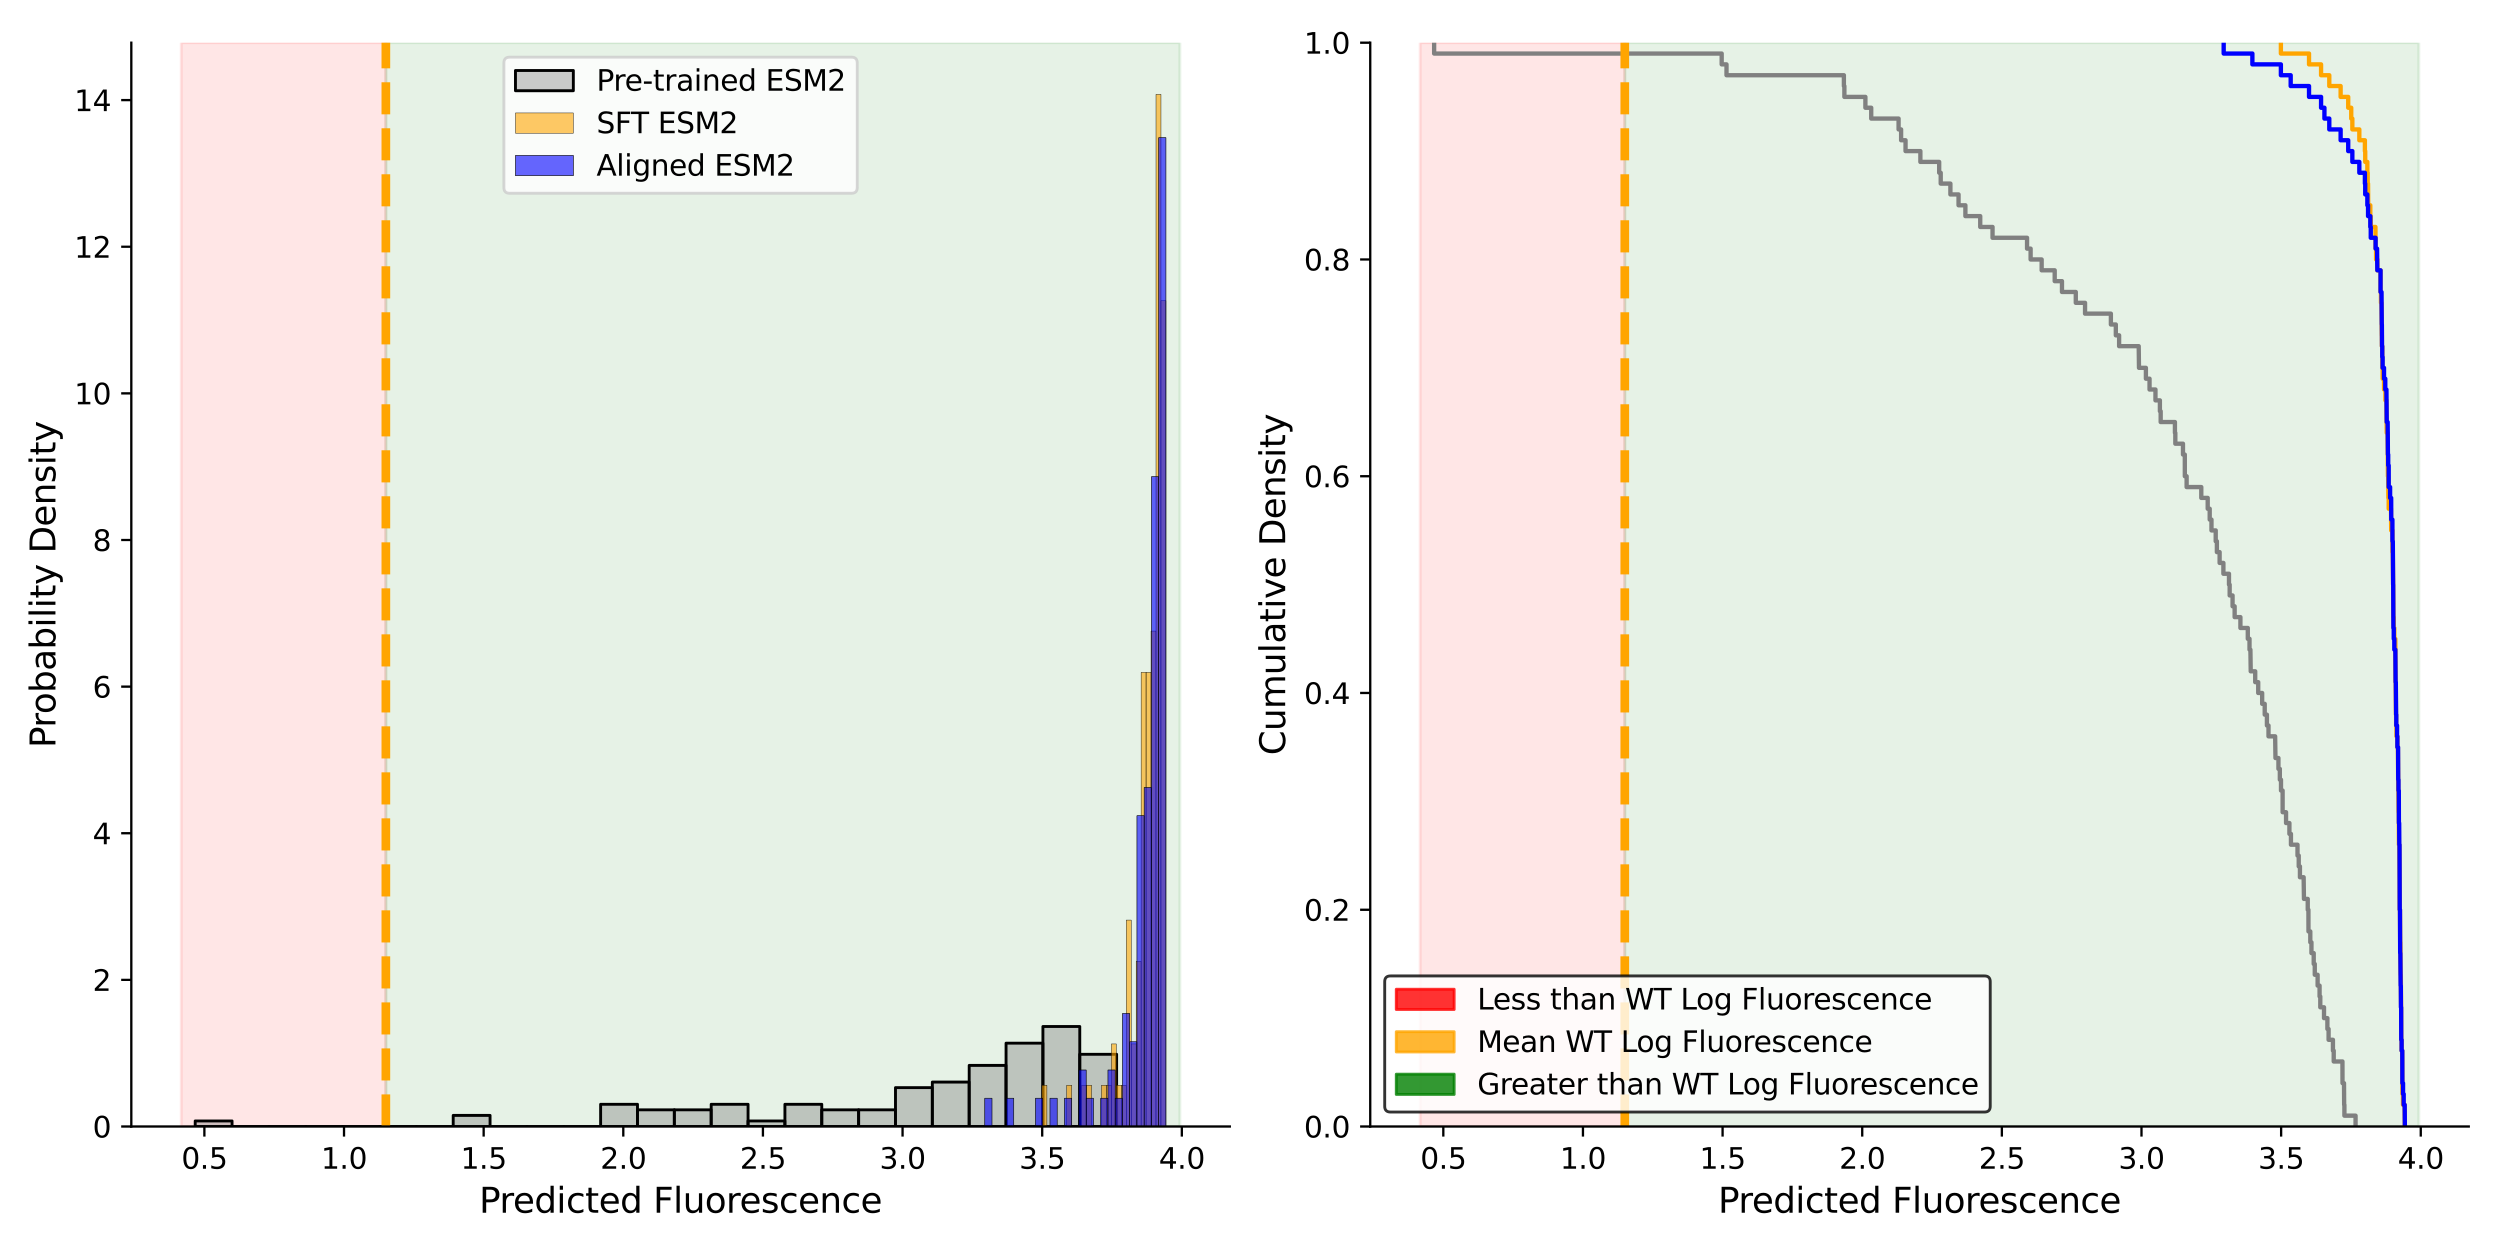 <?xml version="1.0" encoding="utf-8" standalone="no"?>
<!DOCTYPE svg PUBLIC "-//W3C//DTD SVG 1.1//EN"
  "http://www.w3.org/Graphics/SVG/1.1/DTD/svg11.dtd">
<svg xmlns:xlink="http://www.w3.org/1999/xlink" width="864pt" height="432pt" viewBox="0 0 864 432" xmlns="http://www.w3.org/2000/svg" version="1.1">
 <defs>
  <style type="text/css">*{stroke-linejoin: round; stroke-linecap: butt}</style>
 </defs>
 <g id="figure_1">
  <g id="patch_1">
   <path d="M 0 432 
L 864 432 
L 864 0 
L 0 0 
z
" style="fill: #ffffff"/>
  </g>
  <g id="axes_1">
   <g id="patch_2">
    <path d="M 45.38 389.32 
L 425.025 389.32 
L 425.025 14.76 
L 45.38 14.76 
z
" style="fill: #ffffff"/>
   </g>
   <g id="patch_3">
    <path d="M 62.637 389.32 
L 62.637 14.76 
L 133.351 14.76 
L 133.351 389.32 
z
" clip-path="url(#p09efa75bad)" style="fill: #ff0000; opacity: 0.1; stroke: #ff0000; stroke-linejoin: miter"/>
   </g>
   <g id="patch_4">
    <path d="M 133.351 389.32 
L 133.351 14.76 
L 407.768 14.76 
L 407.768 389.32 
z
" clip-path="url(#p09efa75bad)" style="fill: #008000; opacity: 0.1; stroke: #008000; stroke-linejoin: miter"/>
   </g>
   <g id="patch_5">
    <path d="M 67.462 389.32 
L 80.2 389.32 
L 80.2 387.4 
L 67.462 387.4 
z
" clip-path="url(#p09efa75bad)" style="fill: #808080; fill-opacity: 0.4; stroke: #000000; stroke-linejoin: miter"/>
   </g>
   <g id="patch_6">
    <path d="M 80.2 389.32 
L 92.938 389.32 
L 92.938 389.32 
L 80.2 389.32 
z
" clip-path="url(#p09efa75bad)" style="fill: #808080; fill-opacity: 0.4; stroke: #000000; stroke-linejoin: miter"/>
   </g>
   <g id="patch_7">
    <path d="M 92.938 389.32 
L 105.676 389.32 
L 105.676 389.32 
L 92.938 389.32 
z
" clip-path="url(#p09efa75bad)" style="fill: #808080; fill-opacity: 0.4; stroke: #000000; stroke-linejoin: miter"/>
   </g>
   <g id="patch_8">
    <path d="M 105.676 389.32 
L 118.413 389.32 
L 118.413 389.32 
L 105.676 389.32 
z
" clip-path="url(#p09efa75bad)" style="fill: #808080; fill-opacity: 0.4; stroke: #000000; stroke-linejoin: miter"/>
   </g>
   <g id="patch_9">
    <path d="M 118.413 389.32 
L 131.151 389.32 
L 131.151 389.32 
L 118.413 389.32 
z
" clip-path="url(#p09efa75bad)" style="fill: #808080; fill-opacity: 0.4; stroke: #000000; stroke-linejoin: miter"/>
   </g>
   <g id="patch_10">
    <path d="M 131.151 389.32 
L 143.889 389.32 
L 143.889 389.32 
L 131.151 389.32 
z
" clip-path="url(#p09efa75bad)" style="fill: #808080; fill-opacity: 0.4; stroke: #000000; stroke-linejoin: miter"/>
   </g>
   <g id="patch_11">
    <path d="M 143.889 389.32 
L 156.627 389.32 
L 156.627 389.32 
L 143.889 389.32 
z
" clip-path="url(#p09efa75bad)" style="fill: #808080; fill-opacity: 0.4; stroke: #000000; stroke-linejoin: miter"/>
   </g>
   <g id="patch_12">
    <path d="M 156.627 389.32 
L 169.364 389.32 
L 169.364 385.48 
L 156.627 385.48 
z
" clip-path="url(#p09efa75bad)" style="fill: #808080; fill-opacity: 0.4; stroke: #000000; stroke-linejoin: miter"/>
   </g>
   <g id="patch_13">
    <path d="M 169.364 389.32 
L 182.102 389.32 
L 182.102 389.32 
L 169.364 389.32 
z
" clip-path="url(#p09efa75bad)" style="fill: #808080; fill-opacity: 0.4; stroke: #000000; stroke-linejoin: miter"/>
   </g>
   <g id="patch_14">
    <path d="M 182.102 389.32 
L 194.84 389.32 
L 194.84 389.32 
L 182.102 389.32 
z
" clip-path="url(#p09efa75bad)" style="fill: #808080; fill-opacity: 0.4; stroke: #000000; stroke-linejoin: miter"/>
   </g>
   <g id="patch_15">
    <path d="M 194.84 389.32 
L 207.578 389.32 
L 207.578 389.32 
L 194.84 389.32 
z
" clip-path="url(#p09efa75bad)" style="fill: #808080; fill-opacity: 0.4; stroke: #000000; stroke-linejoin: miter"/>
   </g>
   <g id="patch_16">
    <path d="M 207.578 389.32 
L 220.315 389.32 
L 220.315 381.641 
L 207.578 381.641 
z
" clip-path="url(#p09efa75bad)" style="fill: #808080; fill-opacity: 0.4; stroke: #000000; stroke-linejoin: miter"/>
   </g>
   <g id="patch_17">
    <path d="M 220.315 389.32 
L 233.053 389.32 
L 233.053 383.56 
L 220.315 383.56 
z
" clip-path="url(#p09efa75bad)" style="fill: #808080; fill-opacity: 0.4; stroke: #000000; stroke-linejoin: miter"/>
   </g>
   <g id="patch_18">
    <path d="M 233.053 389.32 
L 245.791 389.32 
L 245.791 383.56 
L 233.053 383.56 
z
" clip-path="url(#p09efa75bad)" style="fill: #808080; fill-opacity: 0.4; stroke: #000000; stroke-linejoin: miter"/>
   </g>
   <g id="patch_19">
    <path d="M 245.791 389.32 
L 258.529 389.32 
L 258.529 381.641 
L 245.791 381.641 
z
" clip-path="url(#p09efa75bad)" style="fill: #808080; fill-opacity: 0.4; stroke: #000000; stroke-linejoin: miter"/>
   </g>
   <g id="patch_20">
    <path d="M 258.529 389.32 
L 271.266 389.32 
L 271.266 387.4 
L 258.529 387.4 
z
" clip-path="url(#p09efa75bad)" style="fill: #808080; fill-opacity: 0.4; stroke: #000000; stroke-linejoin: miter"/>
   </g>
   <g id="patch_21">
    <path d="M 271.266 389.32 
L 284.004 389.32 
L 284.004 381.641 
L 271.266 381.641 
z
" clip-path="url(#p09efa75bad)" style="fill: #808080; fill-opacity: 0.4; stroke: #000000; stroke-linejoin: miter"/>
   </g>
   <g id="patch_22">
    <path d="M 284.004 389.32 
L 296.742 389.32 
L 296.742 383.56 
L 284.004 383.56 
z
" clip-path="url(#p09efa75bad)" style="fill: #808080; fill-opacity: 0.4; stroke: #000000; stroke-linejoin: miter"/>
   </g>
   <g id="patch_23">
    <path d="M 296.742 389.32 
L 309.48 389.32 
L 309.48 383.56 
L 296.742 383.56 
z
" clip-path="url(#p09efa75bad)" style="fill: #808080; fill-opacity: 0.4; stroke: #000000; stroke-linejoin: miter"/>
   </g>
   <g id="patch_24">
    <path d="M 309.48 389.32 
L 322.217 389.32 
L 322.217 375.881 
L 309.48 375.881 
z
" clip-path="url(#p09efa75bad)" style="fill: #808080; fill-opacity: 0.4; stroke: #000000; stroke-linejoin: miter"/>
   </g>
   <g id="patch_25">
    <path d="M 322.217 389.32 
L 334.955 389.32 
L 334.955 373.961 
L 322.217 373.961 
z
" clip-path="url(#p09efa75bad)" style="fill: #808080; fill-opacity: 0.4; stroke: #000000; stroke-linejoin: miter"/>
   </g>
   <g id="patch_26">
    <path d="M 334.955 389.32 
L 347.693 389.32 
L 347.693 368.202 
L 334.955 368.202 
z
" clip-path="url(#p09efa75bad)" style="fill: #808080; fill-opacity: 0.4; stroke: #000000; stroke-linejoin: miter"/>
   </g>
   <g id="patch_27">
    <path d="M 347.693 389.32 
L 360.431 389.32 
L 360.431 360.522 
L 347.693 360.522 
z
" clip-path="url(#p09efa75bad)" style="fill: #808080; fill-opacity: 0.4; stroke: #000000; stroke-linejoin: miter"/>
   </g>
   <g id="patch_28">
    <path d="M 360.431 389.32 
L 373.168 389.32 
L 373.168 354.763 
L 360.431 354.763 
z
" clip-path="url(#p09efa75bad)" style="fill: #808080; fill-opacity: 0.4; stroke: #000000; stroke-linejoin: miter"/>
   </g>
   <g id="patch_29">
    <path d="M 373.168 389.32 
L 385.906 389.32 
L 385.906 364.362 
L 373.168 364.362 
z
" clip-path="url(#p09efa75bad)" style="fill: #808080; fill-opacity: 0.4; stroke: #000000; stroke-linejoin: miter"/>
   </g>
   <g id="patch_30">
    <path d="M 360.097 389.32 
L 361.811 389.32 
L 361.811 375.051 
L 360.097 375.051 
z
" clip-path="url(#p09efa75bad)" style="fill: #ffa500; fill-opacity: 0.6; stroke: #000000; stroke-width: 0.141; stroke-linejoin: miter"/>
   </g>
   <g id="patch_31">
    <path d="M 361.811 389.32 
L 363.524 389.32 
L 363.524 389.32 
L 361.811 389.32 
z
" clip-path="url(#p09efa75bad)" style="fill: #ffa500; fill-opacity: 0.6; stroke: #000000; stroke-width: 0.141; stroke-linejoin: miter"/>
   </g>
   <g id="patch_32">
    <path d="M 363.524 389.32 
L 365.238 389.32 
L 365.238 389.32 
L 363.524 389.32 
z
" clip-path="url(#p09efa75bad)" style="fill: #ffa500; fill-opacity: 0.6; stroke: #000000; stroke-width: 0.141; stroke-linejoin: miter"/>
   </g>
   <g id="patch_33">
    <path d="M 365.238 389.32 
L 366.952 389.32 
L 366.952 389.32 
L 365.238 389.32 
z
" clip-path="url(#p09efa75bad)" style="fill: #ffa500; fill-opacity: 0.6; stroke: #000000; stroke-width: 0.141; stroke-linejoin: miter"/>
   </g>
   <g id="patch_34">
    <path d="M 366.952 389.32 
L 368.666 389.32 
L 368.666 389.32 
L 366.952 389.32 
z
" clip-path="url(#p09efa75bad)" style="fill: #ffa500; fill-opacity: 0.6; stroke: #000000; stroke-width: 0.141; stroke-linejoin: miter"/>
   </g>
   <g id="patch_35">
    <path d="M 368.666 389.32 
L 370.38 389.32 
L 370.38 375.051 
L 368.666 375.051 
z
" clip-path="url(#p09efa75bad)" style="fill: #ffa500; fill-opacity: 0.6; stroke: #000000; stroke-width: 0.141; stroke-linejoin: miter"/>
   </g>
   <g id="patch_36">
    <path d="M 370.38 389.32 
L 372.094 389.32 
L 372.094 389.32 
L 370.38 389.32 
z
" clip-path="url(#p09efa75bad)" style="fill: #ffa500; fill-opacity: 0.6; stroke: #000000; stroke-width: 0.141; stroke-linejoin: miter"/>
   </g>
   <g id="patch_37">
    <path d="M 372.094 389.32 
L 373.807 389.32 
L 373.807 389.32 
L 372.094 389.32 
z
" clip-path="url(#p09efa75bad)" style="fill: #ffa500; fill-opacity: 0.6; stroke: #000000; stroke-width: 0.141; stroke-linejoin: miter"/>
   </g>
   <g id="patch_38">
    <path d="M 373.807 389.32 
L 375.521 389.32 
L 375.521 375.051 
L 373.807 375.051 
z
" clip-path="url(#p09efa75bad)" style="fill: #ffa500; fill-opacity: 0.6; stroke: #000000; stroke-width: 0.141; stroke-linejoin: miter"/>
   </g>
   <g id="patch_39">
    <path d="M 375.521 389.32 
L 377.235 389.32 
L 377.235 375.051 
L 375.521 375.051 
z
" clip-path="url(#p09efa75bad)" style="fill: #ffa500; fill-opacity: 0.6; stroke: #000000; stroke-width: 0.141; stroke-linejoin: miter"/>
   </g>
   <g id="patch_40">
    <path d="M 377.235 389.32 
L 378.949 389.32 
L 378.949 389.32 
L 377.235 389.32 
z
" clip-path="url(#p09efa75bad)" style="fill: #ffa500; fill-opacity: 0.6; stroke: #000000; stroke-width: 0.141; stroke-linejoin: miter"/>
   </g>
   <g id="patch_41">
    <path d="M 378.949 389.32 
L 380.663 389.32 
L 380.663 389.32 
L 378.949 389.32 
z
" clip-path="url(#p09efa75bad)" style="fill: #ffa500; fill-opacity: 0.6; stroke: #000000; stroke-width: 0.141; stroke-linejoin: miter"/>
   </g>
   <g id="patch_42">
    <path d="M 380.663 389.32 
L 382.377 389.32 
L 382.377 375.051 
L 380.663 375.051 
z
" clip-path="url(#p09efa75bad)" style="fill: #ffa500; fill-opacity: 0.6; stroke: #000000; stroke-width: 0.141; stroke-linejoin: miter"/>
   </g>
   <g id="patch_43">
    <path d="M 382.377 389.32 
L 384.09 389.32 
L 384.09 375.051 
L 382.377 375.051 
z
" clip-path="url(#p09efa75bad)" style="fill: #ffa500; fill-opacity: 0.6; stroke: #000000; stroke-width: 0.141; stroke-linejoin: miter"/>
   </g>
   <g id="patch_44">
    <path d="M 384.09 389.32 
L 385.804 389.32 
L 385.804 360.782 
L 384.09 360.782 
z
" clip-path="url(#p09efa75bad)" style="fill: #ffa500; fill-opacity: 0.6; stroke: #000000; stroke-width: 0.141; stroke-linejoin: miter"/>
   </g>
   <g id="patch_45">
    <path d="M 385.804 389.32 
L 387.518 389.32 
L 387.518 375.051 
L 385.804 375.051 
z
" clip-path="url(#p09efa75bad)" style="fill: #ffa500; fill-opacity: 0.6; stroke: #000000; stroke-width: 0.141; stroke-linejoin: miter"/>
   </g>
   <g id="patch_46">
    <path d="M 387.518 389.32 
L 389.232 389.32 
L 389.232 375.051 
L 387.518 375.051 
z
" clip-path="url(#p09efa75bad)" style="fill: #ffa500; fill-opacity: 0.6; stroke: #000000; stroke-width: 0.141; stroke-linejoin: miter"/>
   </g>
   <g id="patch_47">
    <path d="M 389.232 389.32 
L 390.946 389.32 
L 390.946 317.975 
L 389.232 317.975 
z
" clip-path="url(#p09efa75bad)" style="fill: #ffa500; fill-opacity: 0.6; stroke: #000000; stroke-width: 0.141; stroke-linejoin: miter"/>
   </g>
   <g id="patch_48">
    <path d="M 390.946 389.32 
L 392.66 389.32 
L 392.66 360.782 
L 390.946 360.782 
z
" clip-path="url(#p09efa75bad)" style="fill: #ffa500; fill-opacity: 0.6; stroke: #000000; stroke-width: 0.141; stroke-linejoin: miter"/>
   </g>
   <g id="patch_49">
    <path d="M 392.66 389.32 
L 394.373 389.32 
L 394.373 332.244 
L 392.66 332.244 
z
" clip-path="url(#p09efa75bad)" style="fill: #ffa500; fill-opacity: 0.6; stroke: #000000; stroke-width: 0.141; stroke-linejoin: miter"/>
   </g>
   <g id="patch_50">
    <path d="M 394.373 389.32 
L 396.087 389.32 
L 396.087 232.362 
L 394.373 232.362 
z
" clip-path="url(#p09efa75bad)" style="fill: #ffa500; fill-opacity: 0.6; stroke: #000000; stroke-width: 0.141; stroke-linejoin: miter"/>
   </g>
   <g id="patch_51">
    <path d="M 396.087 389.32 
L 397.801 389.32 
L 397.801 232.362 
L 396.087 232.362 
z
" clip-path="url(#p09efa75bad)" style="fill: #ffa500; fill-opacity: 0.6; stroke: #000000; stroke-width: 0.141; stroke-linejoin: miter"/>
   </g>
   <g id="patch_52">
    <path d="M 397.801 389.32 
L 399.515 389.32 
L 399.515 218.093 
L 397.801 218.093 
z
" clip-path="url(#p09efa75bad)" style="fill: #ffa500; fill-opacity: 0.6; stroke: #000000; stroke-width: 0.141; stroke-linejoin: miter"/>
   </g>
   <g id="patch_53">
    <path d="M 399.515 389.32 
L 401.229 389.32 
L 401.229 32.596 
L 399.515 32.596 
z
" clip-path="url(#p09efa75bad)" style="fill: #ffa500; fill-opacity: 0.6; stroke: #000000; stroke-width: 0.141; stroke-linejoin: miter"/>
   </g>
   <g id="patch_54">
    <path d="M 401.229 389.32 
L 402.943 389.32 
L 402.943 103.941 
L 401.229 103.941 
z
" clip-path="url(#p09efa75bad)" style="fill: #ffa500; fill-opacity: 0.6; stroke: #000000; stroke-width: 0.141; stroke-linejoin: miter"/>
   </g>
   <g id="patch_55">
    <path d="M 340.329 389.32 
L 342.834 389.32 
L 342.834 379.556 
L 340.329 379.556 
z
" clip-path="url(#p09efa75bad)" style="fill: #0000ff; fill-opacity: 0.6; stroke: #000000; stroke-width: 0.207; stroke-linejoin: miter"/>
   </g>
   <g id="patch_56">
    <path d="M 342.834 389.32 
L 345.338 389.32 
L 345.338 389.32 
L 342.834 389.32 
z
" clip-path="url(#p09efa75bad)" style="fill: #0000ff; fill-opacity: 0.6; stroke: #000000; stroke-width: 0.207; stroke-linejoin: miter"/>
   </g>
   <g id="patch_57">
    <path d="M 345.338 389.32 
L 347.843 389.32 
L 347.843 389.32 
L 345.338 389.32 
z
" clip-path="url(#p09efa75bad)" style="fill: #0000ff; fill-opacity: 0.6; stroke: #000000; stroke-width: 0.207; stroke-linejoin: miter"/>
   </g>
   <g id="patch_58">
    <path d="M 347.843 389.32 
L 350.347 389.32 
L 350.347 379.556 
L 347.843 379.556 
z
" clip-path="url(#p09efa75bad)" style="fill: #0000ff; fill-opacity: 0.6; stroke: #000000; stroke-width: 0.207; stroke-linejoin: miter"/>
   </g>
   <g id="patch_59">
    <path d="M 350.347 389.32 
L 352.852 389.32 
L 352.852 389.32 
L 350.347 389.32 
z
" clip-path="url(#p09efa75bad)" style="fill: #0000ff; fill-opacity: 0.6; stroke: #000000; stroke-width: 0.207; stroke-linejoin: miter"/>
   </g>
   <g id="patch_60">
    <path d="M 352.852 389.32 
L 355.356 389.32 
L 355.356 389.32 
L 352.852 389.32 
z
" clip-path="url(#p09efa75bad)" style="fill: #0000ff; fill-opacity: 0.6; stroke: #000000; stroke-width: 0.207; stroke-linejoin: miter"/>
   </g>
   <g id="patch_61">
    <path d="M 355.356 389.32 
L 357.861 389.32 
L 357.861 389.32 
L 355.356 389.32 
z
" clip-path="url(#p09efa75bad)" style="fill: #0000ff; fill-opacity: 0.6; stroke: #000000; stroke-width: 0.207; stroke-linejoin: miter"/>
   </g>
   <g id="patch_62">
    <path d="M 357.861 389.32 
L 360.365 389.32 
L 360.365 379.556 
L 357.861 379.556 
z
" clip-path="url(#p09efa75bad)" style="fill: #0000ff; fill-opacity: 0.6; stroke: #000000; stroke-width: 0.207; stroke-linejoin: miter"/>
   </g>
   <g id="patch_63">
    <path d="M 360.365 389.32 
L 362.87 389.32 
L 362.87 389.32 
L 360.365 389.32 
z
" clip-path="url(#p09efa75bad)" style="fill: #0000ff; fill-opacity: 0.6; stroke: #000000; stroke-width: 0.207; stroke-linejoin: miter"/>
   </g>
   <g id="patch_64">
    <path d="M 362.87 389.32 
L 365.374 389.32 
L 365.374 379.556 
L 362.87 379.556 
z
" clip-path="url(#p09efa75bad)" style="fill: #0000ff; fill-opacity: 0.6; stroke: #000000; stroke-width: 0.207; stroke-linejoin: miter"/>
   </g>
   <g id="patch_65">
    <path d="M 365.374 389.32 
L 367.879 389.32 
L 367.879 389.32 
L 365.374 389.32 
z
" clip-path="url(#p09efa75bad)" style="fill: #0000ff; fill-opacity: 0.6; stroke: #000000; stroke-width: 0.207; stroke-linejoin: miter"/>
   </g>
   <g id="patch_66">
    <path d="M 367.879 389.32 
L 370.384 389.32 
L 370.384 379.556 
L 367.879 379.556 
z
" clip-path="url(#p09efa75bad)" style="fill: #0000ff; fill-opacity: 0.6; stroke: #000000; stroke-width: 0.207; stroke-linejoin: miter"/>
   </g>
   <g id="patch_67">
    <path d="M 370.384 389.32 
L 372.888 389.32 
L 372.888 389.32 
L 370.384 389.32 
z
" clip-path="url(#p09efa75bad)" style="fill: #0000ff; fill-opacity: 0.6; stroke: #000000; stroke-width: 0.207; stroke-linejoin: miter"/>
   </g>
   <g id="patch_68">
    <path d="M 372.888 389.32 
L 375.393 389.32 
L 375.393 369.792 
L 372.888 369.792 
z
" clip-path="url(#p09efa75bad)" style="fill: #0000ff; fill-opacity: 0.6; stroke: #000000; stroke-width: 0.207; stroke-linejoin: miter"/>
   </g>
   <g id="patch_69">
    <path d="M 375.393 389.32 
L 377.897 389.32 
L 377.897 379.556 
L 375.393 379.556 
z
" clip-path="url(#p09efa75bad)" style="fill: #0000ff; fill-opacity: 0.6; stroke: #000000; stroke-width: 0.207; stroke-linejoin: miter"/>
   </g>
   <g id="patch_70">
    <path d="M 377.897 389.32 
L 380.402 389.32 
L 380.402 389.32 
L 377.897 389.32 
z
" clip-path="url(#p09efa75bad)" style="fill: #0000ff; fill-opacity: 0.6; stroke: #000000; stroke-width: 0.207; stroke-linejoin: miter"/>
   </g>
   <g id="patch_71">
    <path d="M 380.402 389.32 
L 382.906 389.32 
L 382.906 379.556 
L 380.402 379.556 
z
" clip-path="url(#p09efa75bad)" style="fill: #0000ff; fill-opacity: 0.6; stroke: #000000; stroke-width: 0.207; stroke-linejoin: miter"/>
   </g>
   <g id="patch_72">
    <path d="M 382.906 389.32 
L 385.411 389.32 
L 385.411 369.792 
L 382.906 369.792 
z
" clip-path="url(#p09efa75bad)" style="fill: #0000ff; fill-opacity: 0.6; stroke: #000000; stroke-width: 0.207; stroke-linejoin: miter"/>
   </g>
   <g id="patch_73">
    <path d="M 385.411 389.32 
L 387.915 389.32 
L 387.915 379.556 
L 385.411 379.556 
z
" clip-path="url(#p09efa75bad)" style="fill: #0000ff; fill-opacity: 0.6; stroke: #000000; stroke-width: 0.207; stroke-linejoin: miter"/>
   </g>
   <g id="patch_74">
    <path d="M 387.915 389.32 
L 390.42 389.32 
L 390.42 350.264 
L 387.915 350.264 
z
" clip-path="url(#p09efa75bad)" style="fill: #0000ff; fill-opacity: 0.6; stroke: #000000; stroke-width: 0.207; stroke-linejoin: miter"/>
   </g>
   <g id="patch_75">
    <path d="M 390.42 389.32 
L 392.924 389.32 
L 392.924 360.028 
L 390.42 360.028 
z
" clip-path="url(#p09efa75bad)" style="fill: #0000ff; fill-opacity: 0.6; stroke: #000000; stroke-width: 0.207; stroke-linejoin: miter"/>
   </g>
   <g id="patch_76">
    <path d="M 392.924 389.32 
L 395.429 389.32 
L 395.429 281.915 
L 392.924 281.915 
z
" clip-path="url(#p09efa75bad)" style="fill: #0000ff; fill-opacity: 0.6; stroke: #000000; stroke-width: 0.207; stroke-linejoin: miter"/>
   </g>
   <g id="patch_77">
    <path d="M 395.429 389.32 
L 397.934 389.32 
L 397.934 272.151 
L 395.429 272.151 
z
" clip-path="url(#p09efa75bad)" style="fill: #0000ff; fill-opacity: 0.6; stroke: #000000; stroke-width: 0.207; stroke-linejoin: miter"/>
   </g>
   <g id="patch_78">
    <path d="M 397.934 389.32 
L 400.438 389.32 
L 400.438 164.746 
L 397.934 164.746 
z
" clip-path="url(#p09efa75bad)" style="fill: #0000ff; fill-opacity: 0.6; stroke: #000000; stroke-width: 0.207; stroke-linejoin: miter"/>
   </g>
   <g id="patch_79">
    <path d="M 400.438 389.32 
L 402.943 389.32 
L 402.943 47.576 
L 400.438 47.576 
z
" clip-path="url(#p09efa75bad)" style="fill: #0000ff; fill-opacity: 0.6; stroke: #000000; stroke-width: 0.207; stroke-linejoin: miter"/>
   </g>
   <g id="matplotlib.axis_1">
    <g id="xtick_1">
     <g id="line2d_1">
      <defs>
       <path id="mabb7d065b7" d="M 0 0 
L 0 3.5 
" style="stroke: #000000; stroke-width: 0.8"/>
      </defs>
      <g>
       <use xlink:href="#mabb7d065b7" x="70.634" y="389.32" style="stroke: #000000; stroke-width: 0.8"/>
      </g>
     </g>
     <g id="text_1">
      <!-- 0.5 -->
      <g transform="translate(62.683 403.918) scale(0.1 -0.1)">
       <defs>
        <path id="DejaVuSans-30" d="M 2034 4250 
Q 1547 4250 1301 3770 
Q 1056 3291 1056 2328 
Q 1056 1369 1301 889 
Q 1547 409 2034 409 
Q 2525 409 2770 889 
Q 3016 1369 3016 2328 
Q 3016 3291 2770 3770 
Q 2525 4250 2034 4250 
z
M 2034 4750 
Q 2819 4750 3233 4129 
Q 3647 3509 3647 2328 
Q 3647 1150 3233 529 
Q 2819 -91 2034 -91 
Q 1250 -91 836 529 
Q 422 1150 422 2328 
Q 422 3509 836 4129 
Q 1250 4750 2034 4750 
z
" transform="scale(0.016)"/>
        <path id="DejaVuSans-2e" d="M 684 794 
L 1344 794 
L 1344 0 
L 684 0 
L 684 794 
z
" transform="scale(0.016)"/>
        <path id="DejaVuSans-35" d="M 691 4666 
L 3169 4666 
L 3169 4134 
L 1269 4134 
L 1269 2991 
Q 1406 3038 1543 3061 
Q 1681 3084 1819 3084 
Q 2600 3084 3056 2656 
Q 3513 2228 3513 1497 
Q 3513 744 3044 326 
Q 2575 -91 1722 -91 
Q 1428 -91 1123 -41 
Q 819 9 494 109 
L 494 744 
Q 775 591 1075 516 
Q 1375 441 1709 441 
Q 2250 441 2565 725 
Q 2881 1009 2881 1497 
Q 2881 1984 2565 2268 
Q 2250 2553 1709 2553 
Q 1456 2553 1204 2497 
Q 953 2441 691 2322 
L 691 4666 
z
" transform="scale(0.016)"/>
       </defs>
       <use xlink:href="#DejaVuSans-30"/>
       <use xlink:href="#DejaVuSans-2e" x="63.623"/>
       <use xlink:href="#DejaVuSans-35" x="95.41"/>
      </g>
     </g>
    </g>
    <g id="xtick_2">
     <g id="line2d_2">
      <g>
       <use xlink:href="#mabb7d065b7" x="118.893" y="389.32" style="stroke: #000000; stroke-width: 0.8"/>
      </g>
     </g>
     <g id="text_2">
      <!-- 1.0 -->
      <g transform="translate(110.941 403.918) scale(0.1 -0.1)">
       <defs>
        <path id="DejaVuSans-31" d="M 794 531 
L 1825 531 
L 1825 4091 
L 703 3866 
L 703 4441 
L 1819 4666 
L 2450 4666 
L 2450 531 
L 3481 531 
L 3481 0 
L 794 0 
L 794 531 
z
" transform="scale(0.016)"/>
       </defs>
       <use xlink:href="#DejaVuSans-31"/>
       <use xlink:href="#DejaVuSans-2e" x="63.623"/>
       <use xlink:href="#DejaVuSans-30" x="95.41"/>
      </g>
     </g>
    </g>
    <g id="xtick_3">
     <g id="line2d_3">
      <g>
       <use xlink:href="#mabb7d065b7" x="167.151" y="389.32" style="stroke: #000000; stroke-width: 0.8"/>
      </g>
     </g>
     <g id="text_3">
      <!-- 1.5 -->
      <g transform="translate(159.199 403.918) scale(0.1 -0.1)">
       <use xlink:href="#DejaVuSans-31"/>
       <use xlink:href="#DejaVuSans-2e" x="63.623"/>
       <use xlink:href="#DejaVuSans-35" x="95.41"/>
      </g>
     </g>
    </g>
    <g id="xtick_4">
     <g id="line2d_4">
      <g>
       <use xlink:href="#mabb7d065b7" x="215.409" y="389.32" style="stroke: #000000; stroke-width: 0.8"/>
      </g>
     </g>
     <g id="text_4">
      <!-- 2.0 -->
      <g transform="translate(207.457 403.918) scale(0.1 -0.1)">
       <defs>
        <path id="DejaVuSans-32" d="M 1228 531 
L 3431 531 
L 3431 0 
L 469 0 
L 469 531 
Q 828 903 1448 1529 
Q 2069 2156 2228 2338 
Q 2531 2678 2651 2914 
Q 2772 3150 2772 3378 
Q 2772 3750 2511 3984 
Q 2250 4219 1831 4219 
Q 1534 4219 1204 4116 
Q 875 4013 500 3803 
L 500 4441 
Q 881 4594 1212 4672 
Q 1544 4750 1819 4750 
Q 2544 4750 2975 4387 
Q 3406 4025 3406 3419 
Q 3406 3131 3298 2873 
Q 3191 2616 2906 2266 
Q 2828 2175 2409 1742 
Q 1991 1309 1228 531 
z
" transform="scale(0.016)"/>
       </defs>
       <use xlink:href="#DejaVuSans-32"/>
       <use xlink:href="#DejaVuSans-2e" x="63.623"/>
       <use xlink:href="#DejaVuSans-30" x="95.41"/>
      </g>
     </g>
    </g>
    <g id="xtick_5">
     <g id="line2d_5">
      <g>
       <use xlink:href="#mabb7d065b7" x="263.667" y="389.32" style="stroke: #000000; stroke-width: 0.8"/>
      </g>
     </g>
     <g id="text_5">
      <!-- 2.5 -->
      <g transform="translate(255.716 403.918) scale(0.1 -0.1)">
       <use xlink:href="#DejaVuSans-32"/>
       <use xlink:href="#DejaVuSans-2e" x="63.623"/>
       <use xlink:href="#DejaVuSans-35" x="95.41"/>
      </g>
     </g>
    </g>
    <g id="xtick_6">
     <g id="line2d_6">
      <g>
       <use xlink:href="#mabb7d065b7" x="311.925" y="389.32" style="stroke: #000000; stroke-width: 0.8"/>
      </g>
     </g>
     <g id="text_6">
      <!-- 3.0 -->
      <g transform="translate(303.974 403.918) scale(0.1 -0.1)">
       <defs>
        <path id="DejaVuSans-33" d="M 2597 2516 
Q 3050 2419 3304 2112 
Q 3559 1806 3559 1356 
Q 3559 666 3084 287 
Q 2609 -91 1734 -91 
Q 1441 -91 1130 -33 
Q 819 25 488 141 
L 488 750 
Q 750 597 1062 519 
Q 1375 441 1716 441 
Q 2309 441 2620 675 
Q 2931 909 2931 1356 
Q 2931 1769 2642 2001 
Q 2353 2234 1838 2234 
L 1294 2234 
L 1294 2753 
L 1863 2753 
Q 2328 2753 2575 2939 
Q 2822 3125 2822 3475 
Q 2822 3834 2567 4026 
Q 2313 4219 1838 4219 
Q 1578 4219 1281 4162 
Q 984 4106 628 3988 
L 628 4550 
Q 988 4650 1302 4700 
Q 1616 4750 1894 4750 
Q 2613 4750 3031 4423 
Q 3450 4097 3450 3541 
Q 3450 3153 3228 2886 
Q 3006 2619 2597 2516 
z
" transform="scale(0.016)"/>
       </defs>
       <use xlink:href="#DejaVuSans-33"/>
       <use xlink:href="#DejaVuSans-2e" x="63.623"/>
       <use xlink:href="#DejaVuSans-30" x="95.41"/>
      </g>
     </g>
    </g>
    <g id="xtick_7">
     <g id="line2d_7">
      <g>
       <use xlink:href="#mabb7d065b7" x="360.184" y="389.32" style="stroke: #000000; stroke-width: 0.8"/>
      </g>
     </g>
     <g id="text_7">
      <!-- 3.5 -->
      <g transform="translate(352.232 403.918) scale(0.1 -0.1)">
       <use xlink:href="#DejaVuSans-33"/>
       <use xlink:href="#DejaVuSans-2e" x="63.623"/>
       <use xlink:href="#DejaVuSans-35" x="95.41"/>
      </g>
     </g>
    </g>
    <g id="xtick_8">
     <g id="line2d_8">
      <g>
       <use xlink:href="#mabb7d065b7" x="408.442" y="389.32" style="stroke: #000000; stroke-width: 0.8"/>
      </g>
     </g>
     <g id="text_8">
      <!-- 4.0 -->
      <g transform="translate(400.49 403.918) scale(0.1 -0.1)">
       <defs>
        <path id="DejaVuSans-34" d="M 2419 4116 
L 825 1625 
L 2419 1625 
L 2419 4116 
z
M 2253 4666 
L 3047 4666 
L 3047 1625 
L 3713 1625 
L 3713 1100 
L 3047 1100 
L 3047 0 
L 2419 0 
L 2419 1100 
L 313 1100 
L 313 1709 
L 2253 4666 
z
" transform="scale(0.016)"/>
       </defs>
       <use xlink:href="#DejaVuSans-34"/>
       <use xlink:href="#DejaVuSans-2e" x="63.623"/>
       <use xlink:href="#DejaVuSans-30" x="95.41"/>
      </g>
     </g>
    </g>
    <g id="text_9">
     <!-- Predicted Fluorescence -->
     <g transform="translate(165.606 419.116) scale(0.12 -0.12)">
      <defs>
       <path id="DejaVuSans-50" d="M 1259 4147 
L 1259 2394 
L 2053 2394 
Q 2494 2394 2734 2622 
Q 2975 2850 2975 3272 
Q 2975 3691 2734 3919 
Q 2494 4147 2053 4147 
L 1259 4147 
z
M 628 4666 
L 2053 4666 
Q 2838 4666 3239 4311 
Q 3641 3956 3641 3272 
Q 3641 2581 3239 2228 
Q 2838 1875 2053 1875 
L 1259 1875 
L 1259 0 
L 628 0 
L 628 4666 
z
" transform="scale(0.016)"/>
       <path id="DejaVuSans-72" d="M 2631 2963 
Q 2534 3019 2420 3045 
Q 2306 3072 2169 3072 
Q 1681 3072 1420 2755 
Q 1159 2438 1159 1844 
L 1159 0 
L 581 0 
L 581 3500 
L 1159 3500 
L 1159 2956 
Q 1341 3275 1631 3429 
Q 1922 3584 2338 3584 
Q 2397 3584 2469 3576 
Q 2541 3569 2628 3553 
L 2631 2963 
z
" transform="scale(0.016)"/>
       <path id="DejaVuSans-65" d="M 3597 1894 
L 3597 1613 
L 953 1613 
Q 991 1019 1311 708 
Q 1631 397 2203 397 
Q 2534 397 2845 478 
Q 3156 559 3463 722 
L 3463 178 
Q 3153 47 2828 -22 
Q 2503 -91 2169 -91 
Q 1331 -91 842 396 
Q 353 884 353 1716 
Q 353 2575 817 3079 
Q 1281 3584 2069 3584 
Q 2775 3584 3186 3129 
Q 3597 2675 3597 1894 
z
M 3022 2063 
Q 3016 2534 2758 2815 
Q 2500 3097 2075 3097 
Q 1594 3097 1305 2825 
Q 1016 2553 972 2059 
L 3022 2063 
z
" transform="scale(0.016)"/>
       <path id="DejaVuSans-64" d="M 2906 2969 
L 2906 4863 
L 3481 4863 
L 3481 0 
L 2906 0 
L 2906 525 
Q 2725 213 2448 61 
Q 2172 -91 1784 -91 
Q 1150 -91 751 415 
Q 353 922 353 1747 
Q 353 2572 751 3078 
Q 1150 3584 1784 3584 
Q 2172 3584 2448 3432 
Q 2725 3281 2906 2969 
z
M 947 1747 
Q 947 1113 1208 752 
Q 1469 391 1925 391 
Q 2381 391 2643 752 
Q 2906 1113 2906 1747 
Q 2906 2381 2643 2742 
Q 2381 3103 1925 3103 
Q 1469 3103 1208 2742 
Q 947 2381 947 1747 
z
" transform="scale(0.016)"/>
       <path id="DejaVuSans-69" d="M 603 3500 
L 1178 3500 
L 1178 0 
L 603 0 
L 603 3500 
z
M 603 4863 
L 1178 4863 
L 1178 4134 
L 603 4134 
L 603 4863 
z
" transform="scale(0.016)"/>
       <path id="DejaVuSans-63" d="M 3122 3366 
L 3122 2828 
Q 2878 2963 2633 3030 
Q 2388 3097 2138 3097 
Q 1578 3097 1268 2742 
Q 959 2388 959 1747 
Q 959 1106 1268 751 
Q 1578 397 2138 397 
Q 2388 397 2633 464 
Q 2878 531 3122 666 
L 3122 134 
Q 2881 22 2623 -34 
Q 2366 -91 2075 -91 
Q 1284 -91 818 406 
Q 353 903 353 1747 
Q 353 2603 823 3093 
Q 1294 3584 2113 3584 
Q 2378 3584 2631 3529 
Q 2884 3475 3122 3366 
z
" transform="scale(0.016)"/>
       <path id="DejaVuSans-74" d="M 1172 4494 
L 1172 3500 
L 2356 3500 
L 2356 3053 
L 1172 3053 
L 1172 1153 
Q 1172 725 1289 603 
Q 1406 481 1766 481 
L 2356 481 
L 2356 0 
L 1766 0 
Q 1100 0 847 248 
Q 594 497 594 1153 
L 594 3053 
L 172 3053 
L 172 3500 
L 594 3500 
L 594 4494 
L 1172 4494 
z
" transform="scale(0.016)"/>
       <path id="DejaVuSans-20" transform="scale(0.016)"/>
       <path id="DejaVuSans-46" d="M 628 4666 
L 3309 4666 
L 3309 4134 
L 1259 4134 
L 1259 2759 
L 3109 2759 
L 3109 2228 
L 1259 2228 
L 1259 0 
L 628 0 
L 628 4666 
z
" transform="scale(0.016)"/>
       <path id="DejaVuSans-6c" d="M 603 4863 
L 1178 4863 
L 1178 0 
L 603 0 
L 603 4863 
z
" transform="scale(0.016)"/>
       <path id="DejaVuSans-75" d="M 544 1381 
L 544 3500 
L 1119 3500 
L 1119 1403 
Q 1119 906 1312 657 
Q 1506 409 1894 409 
Q 2359 409 2629 706 
Q 2900 1003 2900 1516 
L 2900 3500 
L 3475 3500 
L 3475 0 
L 2900 0 
L 2900 538 
Q 2691 219 2414 64 
Q 2138 -91 1772 -91 
Q 1169 -91 856 284 
Q 544 659 544 1381 
z
M 1991 3584 
L 1991 3584 
z
" transform="scale(0.016)"/>
       <path id="DejaVuSans-6f" d="M 1959 3097 
Q 1497 3097 1228 2736 
Q 959 2375 959 1747 
Q 959 1119 1226 758 
Q 1494 397 1959 397 
Q 2419 397 2687 759 
Q 2956 1122 2956 1747 
Q 2956 2369 2687 2733 
Q 2419 3097 1959 3097 
z
M 1959 3584 
Q 2709 3584 3137 3096 
Q 3566 2609 3566 1747 
Q 3566 888 3137 398 
Q 2709 -91 1959 -91 
Q 1206 -91 779 398 
Q 353 888 353 1747 
Q 353 2609 779 3096 
Q 1206 3584 1959 3584 
z
" transform="scale(0.016)"/>
       <path id="DejaVuSans-73" d="M 2834 3397 
L 2834 2853 
Q 2591 2978 2328 3040 
Q 2066 3103 1784 3103 
Q 1356 3103 1142 2972 
Q 928 2841 928 2578 
Q 928 2378 1081 2264 
Q 1234 2150 1697 2047 
L 1894 2003 
Q 2506 1872 2764 1633 
Q 3022 1394 3022 966 
Q 3022 478 2636 193 
Q 2250 -91 1575 -91 
Q 1294 -91 989 -36 
Q 684 19 347 128 
L 347 722 
Q 666 556 975 473 
Q 1284 391 1588 391 
Q 1994 391 2212 530 
Q 2431 669 2431 922 
Q 2431 1156 2273 1281 
Q 2116 1406 1581 1522 
L 1381 1569 
Q 847 1681 609 1914 
Q 372 2147 372 2553 
Q 372 3047 722 3315 
Q 1072 3584 1716 3584 
Q 2034 3584 2315 3537 
Q 2597 3491 2834 3397 
z
" transform="scale(0.016)"/>
       <path id="DejaVuSans-6e" d="M 3513 2113 
L 3513 0 
L 2938 0 
L 2938 2094 
Q 2938 2591 2744 2837 
Q 2550 3084 2163 3084 
Q 1697 3084 1428 2787 
Q 1159 2491 1159 1978 
L 1159 0 
L 581 0 
L 581 3500 
L 1159 3500 
L 1159 2956 
Q 1366 3272 1645 3428 
Q 1925 3584 2291 3584 
Q 2894 3584 3203 3211 
Q 3513 2838 3513 2113 
z
" transform="scale(0.016)"/>
      </defs>
      <use xlink:href="#DejaVuSans-50"/>
      <use xlink:href="#DejaVuSans-72" x="58.553"/>
      <use xlink:href="#DejaVuSans-65" x="97.416"/>
      <use xlink:href="#DejaVuSans-64" x="158.939"/>
      <use xlink:href="#DejaVuSans-69" x="222.416"/>
      <use xlink:href="#DejaVuSans-63" x="250.199"/>
      <use xlink:href="#DejaVuSans-74" x="305.18"/>
      <use xlink:href="#DejaVuSans-65" x="344.389"/>
      <use xlink:href="#DejaVuSans-64" x="405.912"/>
      <use xlink:href="#DejaVuSans-20" x="469.389"/>
      <use xlink:href="#DejaVuSans-46" x="501.176"/>
      <use xlink:href="#DejaVuSans-6c" x="558.695"/>
      <use xlink:href="#DejaVuSans-75" x="586.479"/>
      <use xlink:href="#DejaVuSans-6f" x="649.857"/>
      <use xlink:href="#DejaVuSans-72" x="711.039"/>
      <use xlink:href="#DejaVuSans-65" x="749.902"/>
      <use xlink:href="#DejaVuSans-73" x="811.426"/>
      <use xlink:href="#DejaVuSans-63" x="863.525"/>
      <use xlink:href="#DejaVuSans-65" x="918.506"/>
      <use xlink:href="#DejaVuSans-6e" x="980.029"/>
      <use xlink:href="#DejaVuSans-63" x="1043.408"/>
      <use xlink:href="#DejaVuSans-65" x="1098.389"/>
     </g>
    </g>
   </g>
   <g id="matplotlib.axis_2">
    <g id="ytick_1">
     <g id="line2d_9">
      <defs>
       <path id="md18791800d" d="M 0 0 
L -3.5 0 
" style="stroke: #000000; stroke-width: 0.8"/>
      </defs>
      <g>
       <use xlink:href="#md18791800d" x="45.38" y="389.32" style="stroke: #000000; stroke-width: 0.8"/>
      </g>
     </g>
     <g id="text_10">
      <!-- 0 -->
      <g transform="translate(32.017 393.119) scale(0.1 -0.1)">
       <use xlink:href="#DejaVuSans-30"/>
      </g>
     </g>
    </g>
    <g id="ytick_2">
     <g id="line2d_10">
      <g>
       <use xlink:href="#md18791800d" x="45.38" y="338.645" style="stroke: #000000; stroke-width: 0.8"/>
      </g>
     </g>
     <g id="text_11">
      <!-- 2 -->
      <g transform="translate(32.017 342.445) scale(0.1 -0.1)">
       <use xlink:href="#DejaVuSans-32"/>
      </g>
     </g>
    </g>
    <g id="ytick_3">
     <g id="line2d_11">
      <g>
       <use xlink:href="#md18791800d" x="45.38" y="287.971" style="stroke: #000000; stroke-width: 0.8"/>
      </g>
     </g>
     <g id="text_12">
      <!-- 4 -->
      <g transform="translate(32.017 291.77) scale(0.1 -0.1)">
       <use xlink:href="#DejaVuSans-34"/>
      </g>
     </g>
    </g>
    <g id="ytick_4">
     <g id="line2d_12">
      <g>
       <use xlink:href="#md18791800d" x="45.38" y="237.296" style="stroke: #000000; stroke-width: 0.8"/>
      </g>
     </g>
     <g id="text_13">
      <!-- 6 -->
      <g transform="translate(32.017 241.096) scale(0.1 -0.1)">
       <defs>
        <path id="DejaVuSans-36" d="M 2113 2584 
Q 1688 2584 1439 2293 
Q 1191 2003 1191 1497 
Q 1191 994 1439 701 
Q 1688 409 2113 409 
Q 2538 409 2786 701 
Q 3034 994 3034 1497 
Q 3034 2003 2786 2293 
Q 2538 2584 2113 2584 
z
M 3366 4563 
L 3366 3988 
Q 3128 4100 2886 4159 
Q 2644 4219 2406 4219 
Q 1781 4219 1451 3797 
Q 1122 3375 1075 2522 
Q 1259 2794 1537 2939 
Q 1816 3084 2150 3084 
Q 2853 3084 3261 2657 
Q 3669 2231 3669 1497 
Q 3669 778 3244 343 
Q 2819 -91 2113 -91 
Q 1303 -91 875 529 
Q 447 1150 447 2328 
Q 447 3434 972 4092 
Q 1497 4750 2381 4750 
Q 2619 4750 2861 4703 
Q 3103 4656 3366 4563 
z
" transform="scale(0.016)"/>
       </defs>
       <use xlink:href="#DejaVuSans-36"/>
      </g>
     </g>
    </g>
    <g id="ytick_5">
     <g id="line2d_13">
      <g>
       <use xlink:href="#md18791800d" x="45.38" y="186.622" style="stroke: #000000; stroke-width: 0.8"/>
      </g>
     </g>
     <g id="text_14">
      <!-- 8 -->
      <g transform="translate(32.017 190.421) scale(0.1 -0.1)">
       <defs>
        <path id="DejaVuSans-38" d="M 2034 2216 
Q 1584 2216 1326 1975 
Q 1069 1734 1069 1313 
Q 1069 891 1326 650 
Q 1584 409 2034 409 
Q 2484 409 2743 651 
Q 3003 894 3003 1313 
Q 3003 1734 2745 1975 
Q 2488 2216 2034 2216 
z
M 1403 2484 
Q 997 2584 770 2862 
Q 544 3141 544 3541 
Q 544 4100 942 4425 
Q 1341 4750 2034 4750 
Q 2731 4750 3128 4425 
Q 3525 4100 3525 3541 
Q 3525 3141 3298 2862 
Q 3072 2584 2669 2484 
Q 3125 2378 3379 2068 
Q 3634 1759 3634 1313 
Q 3634 634 3220 271 
Q 2806 -91 2034 -91 
Q 1263 -91 848 271 
Q 434 634 434 1313 
Q 434 1759 690 2068 
Q 947 2378 1403 2484 
z
M 1172 3481 
Q 1172 3119 1398 2916 
Q 1625 2713 2034 2713 
Q 2441 2713 2670 2916 
Q 2900 3119 2900 3481 
Q 2900 3844 2670 4047 
Q 2441 4250 2034 4250 
Q 1625 4250 1398 4047 
Q 1172 3844 1172 3481 
z
" transform="scale(0.016)"/>
       </defs>
       <use xlink:href="#DejaVuSans-38"/>
      </g>
     </g>
    </g>
    <g id="ytick_6">
     <g id="line2d_14">
      <g>
       <use xlink:href="#md18791800d" x="45.38" y="135.947" style="stroke: #000000; stroke-width: 0.8"/>
      </g>
     </g>
     <g id="text_15">
      <!-- 10 -->
      <g transform="translate(25.655 139.746) scale(0.1 -0.1)">
       <use xlink:href="#DejaVuSans-31"/>
       <use xlink:href="#DejaVuSans-30" x="63.623"/>
      </g>
     </g>
    </g>
    <g id="ytick_7">
     <g id="line2d_15">
      <g>
       <use xlink:href="#md18791800d" x="45.38" y="85.273" style="stroke: #000000; stroke-width: 0.8"/>
      </g>
     </g>
     <g id="text_16">
      <!-- 12 -->
      <g transform="translate(25.655 89.072) scale(0.1 -0.1)">
       <use xlink:href="#DejaVuSans-31"/>
       <use xlink:href="#DejaVuSans-32" x="63.623"/>
      </g>
     </g>
    </g>
    <g id="ytick_8">
     <g id="line2d_16">
      <g>
       <use xlink:href="#md18791800d" x="45.38" y="34.598" style="stroke: #000000; stroke-width: 0.8"/>
      </g>
     </g>
     <g id="text_17">
      <!-- 14 -->
      <g transform="translate(25.655 38.397) scale(0.1 -0.1)">
       <use xlink:href="#DejaVuSans-31"/>
       <use xlink:href="#DejaVuSans-34" x="63.623"/>
      </g>
     </g>
    </g>
    <g id="text_18">
     <!-- Probability Density -->
     <g transform="translate(19.159 258.472) rotate(-90) scale(0.12 -0.12)">
      <defs>
       <path id="DejaVuSans-62" d="M 3116 1747 
Q 3116 2381 2855 2742 
Q 2594 3103 2138 3103 
Q 1681 3103 1420 2742 
Q 1159 2381 1159 1747 
Q 1159 1113 1420 752 
Q 1681 391 2138 391 
Q 2594 391 2855 752 
Q 3116 1113 3116 1747 
z
M 1159 2969 
Q 1341 3281 1617 3432 
Q 1894 3584 2278 3584 
Q 2916 3584 3314 3078 
Q 3713 2572 3713 1747 
Q 3713 922 3314 415 
Q 2916 -91 2278 -91 
Q 1894 -91 1617 61 
Q 1341 213 1159 525 
L 1159 0 
L 581 0 
L 581 4863 
L 1159 4863 
L 1159 2969 
z
" transform="scale(0.016)"/>
       <path id="DejaVuSans-61" d="M 2194 1759 
Q 1497 1759 1228 1600 
Q 959 1441 959 1056 
Q 959 750 1161 570 
Q 1363 391 1709 391 
Q 2188 391 2477 730 
Q 2766 1069 2766 1631 
L 2766 1759 
L 2194 1759 
z
M 3341 1997 
L 3341 0 
L 2766 0 
L 2766 531 
Q 2569 213 2275 61 
Q 1981 -91 1556 -91 
Q 1019 -91 701 211 
Q 384 513 384 1019 
Q 384 1609 779 1909 
Q 1175 2209 1959 2209 
L 2766 2209 
L 2766 2266 
Q 2766 2663 2505 2880 
Q 2244 3097 1772 3097 
Q 1472 3097 1187 3025 
Q 903 2953 641 2809 
L 641 3341 
Q 956 3463 1253 3523 
Q 1550 3584 1831 3584 
Q 2591 3584 2966 3190 
Q 3341 2797 3341 1997 
z
" transform="scale(0.016)"/>
       <path id="DejaVuSans-79" d="M 2059 -325 
Q 1816 -950 1584 -1140 
Q 1353 -1331 966 -1331 
L 506 -1331 
L 506 -850 
L 844 -850 
Q 1081 -850 1212 -737 
Q 1344 -625 1503 -206 
L 1606 56 
L 191 3500 
L 800 3500 
L 1894 763 
L 2988 3500 
L 3597 3500 
L 2059 -325 
z
" transform="scale(0.016)"/>
       <path id="DejaVuSans-44" d="M 1259 4147 
L 1259 519 
L 2022 519 
Q 2988 519 3436 956 
Q 3884 1394 3884 2338 
Q 3884 3275 3436 3711 
Q 2988 4147 2022 4147 
L 1259 4147 
z
M 628 4666 
L 1925 4666 
Q 3281 4666 3915 4102 
Q 4550 3538 4550 2338 
Q 4550 1131 3912 565 
Q 3275 0 1925 0 
L 628 0 
L 628 4666 
z
" transform="scale(0.016)"/>
      </defs>
      <use xlink:href="#DejaVuSans-50"/>
      <use xlink:href="#DejaVuSans-72" x="58.553"/>
      <use xlink:href="#DejaVuSans-6f" x="97.416"/>
      <use xlink:href="#DejaVuSans-62" x="158.598"/>
      <use xlink:href="#DejaVuSans-61" x="222.074"/>
      <use xlink:href="#DejaVuSans-62" x="283.354"/>
      <use xlink:href="#DejaVuSans-69" x="346.83"/>
      <use xlink:href="#DejaVuSans-6c" x="374.613"/>
      <use xlink:href="#DejaVuSans-69" x="402.396"/>
      <use xlink:href="#DejaVuSans-74" x="430.18"/>
      <use xlink:href="#DejaVuSans-79" x="469.389"/>
      <use xlink:href="#DejaVuSans-20" x="528.568"/>
      <use xlink:href="#DejaVuSans-44" x="560.355"/>
      <use xlink:href="#DejaVuSans-65" x="637.357"/>
      <use xlink:href="#DejaVuSans-6e" x="698.881"/>
      <use xlink:href="#DejaVuSans-73" x="762.26"/>
      <use xlink:href="#DejaVuSans-69" x="814.359"/>
      <use xlink:href="#DejaVuSans-74" x="842.143"/>
      <use xlink:href="#DejaVuSans-79" x="881.352"/>
     </g>
    </g>
   </g>
   <g id="line2d_17">
    <path d="M 133.351 389.32 
L 133.351 14.76 
" clip-path="url(#p09efa75bad)" style="fill: none; stroke-dasharray: 11.1,4.8; stroke-dashoffset: 0; stroke: #ffa500; stroke-width: 3"/>
   </g>
   <g id="patch_80">
    <path d="M 45.38 389.32 
L 45.38 14.76 
" style="fill: none; stroke: #000000; stroke-width: 0.8; stroke-linejoin: miter; stroke-linecap: square"/>
   </g>
   <g id="patch_81">
    <path d="M 45.38 389.32 
L 425.025 389.32 
" style="fill: none; stroke: #000000; stroke-width: 0.8; stroke-linejoin: miter; stroke-linecap: square"/>
   </g>
   <g id="legend_1">
    <g id="patch_82">
     <path d="M 176.145 66.794 
L 294.26 66.794 
Q 296.26 66.794 296.26 64.794 
L 296.26 21.76 
Q 296.26 19.76 294.26 19.76 
L 176.145 19.76 
Q 174.145 19.76 174.145 21.76 
L 174.145 64.794 
Q 174.145 66.794 176.145 66.794 
z
" style="fill: #ffffff; opacity: 0.8; stroke: #cccccc; stroke-linejoin: miter"/>
    </g>
    <g id="patch_83">
     <path d="M 178.145 31.358 
L 198.145 31.358 
L 198.145 24.358 
L 178.145 24.358 
z
" style="fill: #808080; fill-opacity: 0.4; stroke: #000000; stroke-linejoin: miter"/>
    </g>
    <g id="text_19">
     <!-- Pre-trained ESM2 -->
     <g transform="translate(206.145 31.358) scale(0.1 -0.1)">
      <defs>
       <path id="DejaVuSans-2d" d="M 313 2009 
L 1997 2009 
L 1997 1497 
L 313 1497 
L 313 2009 
z
" transform="scale(0.016)"/>
       <path id="DejaVuSans-45" d="M 628 4666 
L 3578 4666 
L 3578 4134 
L 1259 4134 
L 1259 2753 
L 3481 2753 
L 3481 2222 
L 1259 2222 
L 1259 531 
L 3634 531 
L 3634 0 
L 628 0 
L 628 4666 
z
" transform="scale(0.016)"/>
       <path id="DejaVuSans-53" d="M 3425 4513 
L 3425 3897 
Q 3066 4069 2747 4153 
Q 2428 4238 2131 4238 
Q 1616 4238 1336 4038 
Q 1056 3838 1056 3469 
Q 1056 3159 1242 3001 
Q 1428 2844 1947 2747 
L 2328 2669 
Q 3034 2534 3370 2195 
Q 3706 1856 3706 1288 
Q 3706 609 3251 259 
Q 2797 -91 1919 -91 
Q 1588 -91 1214 -16 
Q 841 59 441 206 
L 441 856 
Q 825 641 1194 531 
Q 1563 422 1919 422 
Q 2459 422 2753 634 
Q 3047 847 3047 1241 
Q 3047 1584 2836 1778 
Q 2625 1972 2144 2069 
L 1759 2144 
Q 1053 2284 737 2584 
Q 422 2884 422 3419 
Q 422 4038 858 4394 
Q 1294 4750 2059 4750 
Q 2388 4750 2728 4690 
Q 3069 4631 3425 4513 
z
" transform="scale(0.016)"/>
       <path id="DejaVuSans-4d" d="M 628 4666 
L 1569 4666 
L 2759 1491 
L 3956 4666 
L 4897 4666 
L 4897 0 
L 4281 0 
L 4281 4097 
L 3078 897 
L 2444 897 
L 1241 4097 
L 1241 0 
L 628 0 
L 628 4666 
z
" transform="scale(0.016)"/>
      </defs>
      <use xlink:href="#DejaVuSans-50"/>
      <use xlink:href="#DejaVuSans-72" x="58.553"/>
      <use xlink:href="#DejaVuSans-65" x="97.416"/>
      <use xlink:href="#DejaVuSans-2d" x="158.939"/>
      <use xlink:href="#DejaVuSans-74" x="195.023"/>
      <use xlink:href="#DejaVuSans-72" x="234.232"/>
      <use xlink:href="#DejaVuSans-61" x="275.346"/>
      <use xlink:href="#DejaVuSans-69" x="336.625"/>
      <use xlink:href="#DejaVuSans-6e" x="364.408"/>
      <use xlink:href="#DejaVuSans-65" x="427.787"/>
      <use xlink:href="#DejaVuSans-64" x="489.311"/>
      <use xlink:href="#DejaVuSans-20" x="552.787"/>
      <use xlink:href="#DejaVuSans-45" x="584.574"/>
      <use xlink:href="#DejaVuSans-53" x="647.758"/>
      <use xlink:href="#DejaVuSans-4d" x="711.234"/>
      <use xlink:href="#DejaVuSans-32" x="797.514"/>
     </g>
    </g>
    <g id="patch_84">
     <path d="M 178.145 46.037 
L 198.145 46.037 
L 198.145 39.037 
L 178.145 39.037 
z
" style="fill: #ffa500; fill-opacity: 0.6; stroke: #000000; stroke-width: 0.141; stroke-linejoin: miter"/>
    </g>
    <g id="text_20">
     <!-- SFT ESM2 -->
     <g transform="translate(206.145 46.037) scale(0.1 -0.1)">
      <defs>
       <path id="DejaVuSans-54" d="M -19 4666 
L 3928 4666 
L 3928 4134 
L 2272 4134 
L 2272 0 
L 1638 0 
L 1638 4134 
L -19 4134 
L -19 4666 
z
" transform="scale(0.016)"/>
      </defs>
      <use xlink:href="#DejaVuSans-53"/>
      <use xlink:href="#DejaVuSans-46" x="63.477"/>
      <use xlink:href="#DejaVuSans-54" x="119.246"/>
      <use xlink:href="#DejaVuSans-20" x="180.33"/>
      <use xlink:href="#DejaVuSans-45" x="212.117"/>
      <use xlink:href="#DejaVuSans-53" x="275.301"/>
      <use xlink:href="#DejaVuSans-4d" x="338.777"/>
      <use xlink:href="#DejaVuSans-32" x="425.057"/>
     </g>
    </g>
    <g id="patch_85">
     <path d="M 178.145 60.715 
L 198.145 60.715 
L 198.145 53.715 
L 178.145 53.715 
z
" style="fill: #0000ff; fill-opacity: 0.6; stroke: #000000; stroke-width: 0.207; stroke-linejoin: miter"/>
    </g>
    <g id="text_21">
     <!-- Aligned ESM2 -->
     <g transform="translate(206.145 60.715) scale(0.1 -0.1)">
      <defs>
       <path id="DejaVuSans-41" d="M 2188 4044 
L 1331 1722 
L 3047 1722 
L 2188 4044 
z
M 1831 4666 
L 2547 4666 
L 4325 0 
L 3669 0 
L 3244 1197 
L 1141 1197 
L 716 0 
L 50 0 
L 1831 4666 
z
" transform="scale(0.016)"/>
       <path id="DejaVuSans-67" d="M 2906 1791 
Q 2906 2416 2648 2759 
Q 2391 3103 1925 3103 
Q 1463 3103 1205 2759 
Q 947 2416 947 1791 
Q 947 1169 1205 825 
Q 1463 481 1925 481 
Q 2391 481 2648 825 
Q 2906 1169 2906 1791 
z
M 3481 434 
Q 3481 -459 3084 -895 
Q 2688 -1331 1869 -1331 
Q 1566 -1331 1297 -1286 
Q 1028 -1241 775 -1147 
L 775 -588 
Q 1028 -725 1275 -790 
Q 1522 -856 1778 -856 
Q 2344 -856 2625 -561 
Q 2906 -266 2906 331 
L 2906 616 
Q 2728 306 2450 153 
Q 2172 0 1784 0 
Q 1141 0 747 490 
Q 353 981 353 1791 
Q 353 2603 747 3093 
Q 1141 3584 1784 3584 
Q 2172 3584 2450 3431 
Q 2728 3278 2906 2969 
L 2906 3500 
L 3481 3500 
L 3481 434 
z
" transform="scale(0.016)"/>
      </defs>
      <use xlink:href="#DejaVuSans-41"/>
      <use xlink:href="#DejaVuSans-6c" x="68.408"/>
      <use xlink:href="#DejaVuSans-69" x="96.191"/>
      <use xlink:href="#DejaVuSans-67" x="123.975"/>
      <use xlink:href="#DejaVuSans-6e" x="187.451"/>
      <use xlink:href="#DejaVuSans-65" x="250.83"/>
      <use xlink:href="#DejaVuSans-64" x="312.354"/>
      <use xlink:href="#DejaVuSans-20" x="375.83"/>
      <use xlink:href="#DejaVuSans-45" x="407.617"/>
      <use xlink:href="#DejaVuSans-53" x="470.801"/>
      <use xlink:href="#DejaVuSans-4d" x="534.277"/>
      <use xlink:href="#DejaVuSans-32" x="620.557"/>
     </g>
    </g>
   </g>
  </g>
  <g id="axes_2">
   <g id="patch_86">
    <path d="M 473.555 389.32 
L 853.2 389.32 
L 853.2 14.76 
L 473.555 14.76 
z
" style="fill: #ffffff"/>
   </g>
   <g id="patch_87">
    <path d="M 490.812 389.32 
L 490.812 14.76 
L 561.526 14.76 
L 561.526 389.32 
z
" clip-path="url(#p5a885c4f1b)" style="fill: #ff0000; opacity: 0.1; stroke: #ff0000; stroke-linejoin: miter"/>
   </g>
   <g id="patch_88">
    <path d="M 561.526 389.32 
L 561.526 14.76 
L 835.943 14.76 
L 835.943 389.32 
z
" clip-path="url(#p5a885c4f1b)" style="fill: #008000; opacity: 0.1; stroke: #008000; stroke-linejoin: miter"/>
   </g>
   <g id="matplotlib.axis_3">
    <g id="xtick_9">
     <g id="line2d_18">
      <g>
       <use xlink:href="#mabb7d065b7" x="498.809" y="389.32" style="stroke: #000000; stroke-width: 0.8"/>
      </g>
     </g>
     <g id="text_22">
      <!-- 0.5 -->
      <g transform="translate(490.858 403.918) scale(0.1 -0.1)">
       <use xlink:href="#DejaVuSans-30"/>
       <use xlink:href="#DejaVuSans-2e" x="63.623"/>
       <use xlink:href="#DejaVuSans-35" x="95.41"/>
      </g>
     </g>
    </g>
    <g id="xtick_10">
     <g id="line2d_19">
      <g>
       <use xlink:href="#mabb7d065b7" x="547.068" y="389.32" style="stroke: #000000; stroke-width: 0.8"/>
      </g>
     </g>
     <g id="text_23">
      <!-- 1.0 -->
      <g transform="translate(539.116 403.918) scale(0.1 -0.1)">
       <use xlink:href="#DejaVuSans-31"/>
       <use xlink:href="#DejaVuSans-2e" x="63.623"/>
       <use xlink:href="#DejaVuSans-30" x="95.41"/>
      </g>
     </g>
    </g>
    <g id="xtick_11">
     <g id="line2d_20">
      <g>
       <use xlink:href="#mabb7d065b7" x="595.326" y="389.32" style="stroke: #000000; stroke-width: 0.8"/>
      </g>
     </g>
     <g id="text_24">
      <!-- 1.5 -->
      <g transform="translate(587.374 403.918) scale(0.1 -0.1)">
       <use xlink:href="#DejaVuSans-31"/>
       <use xlink:href="#DejaVuSans-2e" x="63.623"/>
       <use xlink:href="#DejaVuSans-35" x="95.41"/>
      </g>
     </g>
    </g>
    <g id="xtick_12">
     <g id="line2d_21">
      <g>
       <use xlink:href="#mabb7d065b7" x="643.584" y="389.32" style="stroke: #000000; stroke-width: 0.8"/>
      </g>
     </g>
     <g id="text_25">
      <!-- 2.0 -->
      <g transform="translate(635.632 403.918) scale(0.1 -0.1)">
       <use xlink:href="#DejaVuSans-32"/>
       <use xlink:href="#DejaVuSans-2e" x="63.623"/>
       <use xlink:href="#DejaVuSans-30" x="95.41"/>
      </g>
     </g>
    </g>
    <g id="xtick_13">
     <g id="line2d_22">
      <g>
       <use xlink:href="#mabb7d065b7" x="691.842" y="389.32" style="stroke: #000000; stroke-width: 0.8"/>
      </g>
     </g>
     <g id="text_26">
      <!-- 2.5 -->
      <g transform="translate(683.891 403.918) scale(0.1 -0.1)">
       <use xlink:href="#DejaVuSans-32"/>
       <use xlink:href="#DejaVuSans-2e" x="63.623"/>
       <use xlink:href="#DejaVuSans-35" x="95.41"/>
      </g>
     </g>
    </g>
    <g id="xtick_14">
     <g id="line2d_23">
      <g>
       <use xlink:href="#mabb7d065b7" x="740.1" y="389.32" style="stroke: #000000; stroke-width: 0.8"/>
      </g>
     </g>
     <g id="text_27">
      <!-- 3.0 -->
      <g transform="translate(732.149 403.918) scale(0.1 -0.1)">
       <use xlink:href="#DejaVuSans-33"/>
       <use xlink:href="#DejaVuSans-2e" x="63.623"/>
       <use xlink:href="#DejaVuSans-30" x="95.41"/>
      </g>
     </g>
    </g>
    <g id="xtick_15">
     <g id="line2d_24">
      <g>
       <use xlink:href="#mabb7d065b7" x="788.359" y="389.32" style="stroke: #000000; stroke-width: 0.8"/>
      </g>
     </g>
     <g id="text_28">
      <!-- 3.5 -->
      <g transform="translate(780.407 403.918) scale(0.1 -0.1)">
       <use xlink:href="#DejaVuSans-33"/>
       <use xlink:href="#DejaVuSans-2e" x="63.623"/>
       <use xlink:href="#DejaVuSans-35" x="95.41"/>
      </g>
     </g>
    </g>
    <g id="xtick_16">
     <g id="line2d_25">
      <g>
       <use xlink:href="#mabb7d065b7" x="836.617" y="389.32" style="stroke: #000000; stroke-width: 0.8"/>
      </g>
     </g>
     <g id="text_29">
      <!-- 4.0 -->
      <g transform="translate(828.665 403.918) scale(0.1 -0.1)">
       <use xlink:href="#DejaVuSans-34"/>
       <use xlink:href="#DejaVuSans-2e" x="63.623"/>
       <use xlink:href="#DejaVuSans-30" x="95.41"/>
      </g>
     </g>
    </g>
    <g id="text_30">
     <!-- Predicted Fluorescence -->
     <g transform="translate(593.781 419.116) scale(0.12 -0.12)">
      <use xlink:href="#DejaVuSans-50"/>
      <use xlink:href="#DejaVuSans-72" x="58.553"/>
      <use xlink:href="#DejaVuSans-65" x="97.416"/>
      <use xlink:href="#DejaVuSans-64" x="158.939"/>
      <use xlink:href="#DejaVuSans-69" x="222.416"/>
      <use xlink:href="#DejaVuSans-63" x="250.199"/>
      <use xlink:href="#DejaVuSans-74" x="305.18"/>
      <use xlink:href="#DejaVuSans-65" x="344.389"/>
      <use xlink:href="#DejaVuSans-64" x="405.912"/>
      <use xlink:href="#DejaVuSans-20" x="469.389"/>
      <use xlink:href="#DejaVuSans-46" x="501.176"/>
      <use xlink:href="#DejaVuSans-6c" x="558.695"/>
      <use xlink:href="#DejaVuSans-75" x="586.479"/>
      <use xlink:href="#DejaVuSans-6f" x="649.857"/>
      <use xlink:href="#DejaVuSans-72" x="711.039"/>
      <use xlink:href="#DejaVuSans-65" x="749.902"/>
      <use xlink:href="#DejaVuSans-73" x="811.426"/>
      <use xlink:href="#DejaVuSans-63" x="863.525"/>
      <use xlink:href="#DejaVuSans-65" x="918.506"/>
      <use xlink:href="#DejaVuSans-6e" x="980.029"/>
      <use xlink:href="#DejaVuSans-63" x="1043.408"/>
      <use xlink:href="#DejaVuSans-65" x="1098.389"/>
     </g>
    </g>
   </g>
   <g id="matplotlib.axis_4">
    <g id="ytick_9">
     <g id="line2d_26">
      <g>
       <use xlink:href="#md18791800d" x="473.555" y="389.32" style="stroke: #000000; stroke-width: 0.8"/>
      </g>
     </g>
     <g id="text_31">
      <!-- 0.0 -->
      <g transform="translate(450.652 393.119) scale(0.1 -0.1)">
       <use xlink:href="#DejaVuSans-30"/>
       <use xlink:href="#DejaVuSans-2e" x="63.623"/>
       <use xlink:href="#DejaVuSans-30" x="95.41"/>
      </g>
     </g>
    </g>
    <g id="ytick_10">
     <g id="line2d_27">
      <g>
       <use xlink:href="#md18791800d" x="473.555" y="314.408" style="stroke: #000000; stroke-width: 0.8"/>
      </g>
     </g>
     <g id="text_32">
      <!-- 0.2 -->
      <g transform="translate(450.652 318.207) scale(0.1 -0.1)">
       <use xlink:href="#DejaVuSans-30"/>
       <use xlink:href="#DejaVuSans-2e" x="63.623"/>
       <use xlink:href="#DejaVuSans-32" x="95.41"/>
      </g>
     </g>
    </g>
    <g id="ytick_11">
     <g id="line2d_28">
      <g>
       <use xlink:href="#md18791800d" x="473.555" y="239.496" style="stroke: #000000; stroke-width: 0.8"/>
      </g>
     </g>
     <g id="text_33">
      <!-- 0.4 -->
      <g transform="translate(450.652 243.295) scale(0.1 -0.1)">
       <use xlink:href="#DejaVuSans-30"/>
       <use xlink:href="#DejaVuSans-2e" x="63.623"/>
       <use xlink:href="#DejaVuSans-34" x="95.41"/>
      </g>
     </g>
    </g>
    <g id="ytick_12">
     <g id="line2d_29">
      <g>
       <use xlink:href="#md18791800d" x="473.555" y="164.584" style="stroke: #000000; stroke-width: 0.8"/>
      </g>
     </g>
     <g id="text_34">
      <!-- 0.6 -->
      <g transform="translate(450.652 168.383) scale(0.1 -0.1)">
       <use xlink:href="#DejaVuSans-30"/>
       <use xlink:href="#DejaVuSans-2e" x="63.623"/>
       <use xlink:href="#DejaVuSans-36" x="95.41"/>
      </g>
     </g>
    </g>
    <g id="ytick_13">
     <g id="line2d_30">
      <g>
       <use xlink:href="#md18791800d" x="473.555" y="89.672" style="stroke: #000000; stroke-width: 0.8"/>
      </g>
     </g>
     <g id="text_35">
      <!-- 0.8 -->
      <g transform="translate(450.652 93.471) scale(0.1 -0.1)">
       <use xlink:href="#DejaVuSans-30"/>
       <use xlink:href="#DejaVuSans-2e" x="63.623"/>
       <use xlink:href="#DejaVuSans-38" x="95.41"/>
      </g>
     </g>
    </g>
    <g id="ytick_14">
     <g id="line2d_31">
      <g>
       <use xlink:href="#md18791800d" x="473.555" y="14.76" style="stroke: #000000; stroke-width: 0.8"/>
      </g>
     </g>
     <g id="text_36">
      <!-- 1.0 -->
      <g transform="translate(450.652 18.559) scale(0.1 -0.1)">
       <use xlink:href="#DejaVuSans-31"/>
       <use xlink:href="#DejaVuSans-2e" x="63.623"/>
       <use xlink:href="#DejaVuSans-30" x="95.41"/>
      </g>
     </g>
    </g>
    <g id="text_37">
     <!-- Cumulative Density -->
     <g transform="translate(444.156 261.002) rotate(-90) scale(0.12 -0.12)">
      <defs>
       <path id="DejaVuSans-43" d="M 4122 4306 
L 4122 3641 
Q 3803 3938 3442 4084 
Q 3081 4231 2675 4231 
Q 1875 4231 1450 3742 
Q 1025 3253 1025 2328 
Q 1025 1406 1450 917 
Q 1875 428 2675 428 
Q 3081 428 3442 575 
Q 3803 722 4122 1019 
L 4122 359 
Q 3791 134 3420 21 
Q 3050 -91 2638 -91 
Q 1578 -91 968 557 
Q 359 1206 359 2328 
Q 359 3453 968 4101 
Q 1578 4750 2638 4750 
Q 3056 4750 3426 4639 
Q 3797 4528 4122 4306 
z
" transform="scale(0.016)"/>
       <path id="DejaVuSans-6d" d="M 3328 2828 
Q 3544 3216 3844 3400 
Q 4144 3584 4550 3584 
Q 5097 3584 5394 3201 
Q 5691 2819 5691 2113 
L 5691 0 
L 5113 0 
L 5113 2094 
Q 5113 2597 4934 2840 
Q 4756 3084 4391 3084 
Q 3944 3084 3684 2787 
Q 3425 2491 3425 1978 
L 3425 0 
L 2847 0 
L 2847 2094 
Q 2847 2600 2669 2842 
Q 2491 3084 2119 3084 
Q 1678 3084 1418 2786 
Q 1159 2488 1159 1978 
L 1159 0 
L 581 0 
L 581 3500 
L 1159 3500 
L 1159 2956 
Q 1356 3278 1631 3431 
Q 1906 3584 2284 3584 
Q 2666 3584 2933 3390 
Q 3200 3197 3328 2828 
z
" transform="scale(0.016)"/>
       <path id="DejaVuSans-76" d="M 191 3500 
L 800 3500 
L 1894 563 
L 2988 3500 
L 3597 3500 
L 2284 0 
L 1503 0 
L 191 3500 
z
" transform="scale(0.016)"/>
      </defs>
      <use xlink:href="#DejaVuSans-43"/>
      <use xlink:href="#DejaVuSans-75" x="69.824"/>
      <use xlink:href="#DejaVuSans-6d" x="133.203"/>
      <use xlink:href="#DejaVuSans-75" x="230.615"/>
      <use xlink:href="#DejaVuSans-6c" x="293.994"/>
      <use xlink:href="#DejaVuSans-61" x="321.777"/>
      <use xlink:href="#DejaVuSans-74" x="383.057"/>
      <use xlink:href="#DejaVuSans-69" x="422.266"/>
      <use xlink:href="#DejaVuSans-76" x="450.049"/>
      <use xlink:href="#DejaVuSans-65" x="509.229"/>
      <use xlink:href="#DejaVuSans-20" x="570.752"/>
      <use xlink:href="#DejaVuSans-44" x="602.539"/>
      <use xlink:href="#DejaVuSans-65" x="679.541"/>
      <use xlink:href="#DejaVuSans-6e" x="741.064"/>
      <use xlink:href="#DejaVuSans-73" x="804.443"/>
      <use xlink:href="#DejaVuSans-69" x="856.543"/>
      <use xlink:href="#DejaVuSans-74" x="884.326"/>
      <use xlink:href="#DejaVuSans-79" x="923.535"/>
     </g>
    </g>
   </g>
   <g id="line2d_32">
    <path d="M 495.637 14.76 
L 495.637 18.506 
L 595.012 18.506 
L 595.012 22.251 
L 596.68 22.251 
L 596.68 25.997 
L 637.247 25.997 
L 637.247 29.742 
L 637.417 29.742 
L 637.417 33.488 
L 644.681 33.488 
L 644.681 37.234 
L 646.693 37.234 
L 646.693 40.979 
L 656.15 40.979 
L 656.15 44.725 
L 657.022 44.725 
L 657.022 48.47 
L 658.555 48.47 
L 658.555 52.216 
L 663.682 52.216 
L 663.682 55.962 
L 670.18 55.962 
L 670.18 59.707 
L 670.712 59.707 
L 670.712 63.453 
L 674.057 63.453 
L 674.057 67.198 
L 676.875 67.198 
L 676.875 70.944 
L 679.24 70.944 
L 679.24 74.69 
L 684.367 74.69 
L 684.367 78.435 
L 688.621 78.435 
L 688.621 82.181 
L 700.548 82.181 
L 700.548 85.926 
L 701.78 85.926 
L 701.78 89.672 
L 705.596 89.672 
L 705.596 93.418 
L 710.104 93.418 
L 710.104 97.163 
L 712.618 97.163 
L 712.618 100.909 
L 717.391 100.909 
L 717.391 104.654 
L 720.592 104.654 
L 720.592 108.4 
L 729.52 108.4 
L 729.52 112.146 
L 731.227 112.146 
L 731.227 115.891 
L 732.365 115.891 
L 732.365 119.637 
L 739.138 119.637 
L 739.231 127.128 
L 741.622 127.128 
L 741.622 130.874 
L 742.881 130.874 
L 742.881 134.619 
L 744.928 134.619 
L 744.928 138.365 
L 746.46 138.365 
L 746.46 142.11 
L 746.729 142.11 
L 746.729 145.856 
L 751.656 145.856 
L 751.656 149.602 
L 751.795 149.602 
L 751.795 153.347 
L 754.438 153.347 
L 754.438 157.093 
L 755.068 157.093 
L 755.076 164.584 
L 755.696 164.584 
L 755.696 168.33 
L 760.767 168.33 
L 760.767 172.075 
L 762.982 172.075 
L 762.982 175.821 
L 763.673 175.821 
L 763.673 179.566 
L 764.285 179.566 
L 764.285 183.312 
L 765.752 183.312 
L 765.752 187.058 
L 766.155 187.058 
L 766.155 190.803 
L 767.1 190.803 
L 767.1 194.549 
L 768.405 194.549 
L 768.405 198.294 
L 770.335 198.294 
L 770.335 202.04 
L 770.572 202.04 
L 770.572 205.786 
L 771.573 205.786 
L 771.573 209.531 
L 772.291 209.531 
L 772.291 213.277 
L 774.286 213.277 
L 774.286 217.022 
L 776.839 217.022 
L 776.839 220.768 
L 777.43 220.768 
L 777.43 224.514 
L 777.74 224.514 
L 777.848 232.005 
L 779.401 232.005 
L 779.401 235.75 
L 780.441 235.75 
L 780.441 239.496 
L 781.803 239.496 
L 781.803 243.242 
L 782.686 243.242 
L 782.686 246.987 
L 783.445 246.987 
L 783.445 250.733 
L 783.995 250.733 
L 783.995 254.478 
L 786.291 254.478 
L 786.4 261.97 
L 787.428 261.97 
L 787.428 265.715 
L 787.913 265.715 
L 787.913 269.461 
L 788.312 269.461 
L 788.312 273.206 
L 788.87 273.206 
L 788.874 280.698 
L 790.059 280.698 
L 790.059 284.443 
L 791.219 284.443 
L 791.219 288.189 
L 791.75 288.189 
L 791.75 291.934 
L 794.017 291.934 
L 794.017 295.68 
L 794.441 295.68 
L 794.441 299.426 
L 794.857 299.426 
L 794.857 303.171 
L 796.137 303.171 
L 796.245 310.662 
L 797.554 310.662 
L 797.554 314.408 
L 797.789 314.408 
L 797.811 321.899 
L 798.439 321.899 
L 798.439 325.645 
L 798.837 325.645 
L 798.837 329.39 
L 799.617 329.39 
L 799.617 333.136 
L 799.985 333.136 
L 799.985 336.882 
L 800.969 336.882 
L 800.969 340.627 
L 801.645 340.627 
L 801.645 344.373 
L 801.893 344.373 
L 801.893 348.118 
L 803.178 348.118 
L 803.178 351.864 
L 804.343 351.864 
L 804.343 355.61 
L 804.761 355.61 
L 804.761 359.355 
L 806.263 359.355 
L 806.263 363.101 
L 806.533 363.101 
L 806.533 366.846 
L 809.549 366.846 
L 809.569 374.338 
L 810.091 374.338 
L 810.14 381.829 
L 810.225 381.829 
L 810.225 385.574 
L 814.081 385.574 
L 814.081 389.32 
L 814.081 389.32 
" clip-path="url(#p5a885c4f1b)" style="fill: none; stroke: #808080; stroke-width: 1.5; stroke-linecap: square"/>
   </g>
   <g id="line2d_33">
    <path d="M 788.272 14.76 
L 788.272 18.506 
L 797.999 18.506 
L 797.999 22.251 
L 802.161 22.251 
L 802.161 25.997 
L 805.004 25.997 
L 805.004 29.742 
L 808.918 29.742 
L 808.918 33.488 
L 811.543 33.488 
L 811.543 37.234 
L 812.586 37.234 
L 812.586 40.979 
L 812.972 40.979 
L 812.972 44.725 
L 815.385 44.725 
L 815.385 48.47 
L 817.308 48.47 
L 817.308 52.216 
L 817.421 52.216 
L 817.421 55.962 
L 818.156 55.962 
L 818.156 59.707 
L 818.274 59.707 
L 818.274 63.453 
L 818.4 63.453 
L 818.463 70.944 
L 819.179 70.944 
L 819.179 74.69 
L 819.332 74.69 
L 819.332 78.435 
L 820.953 78.435 
L 821.011 85.926 
L 821.168 85.926 
L 821.168 89.672 
L 821.609 89.672 
L 821.609 93.418 
L 822.718 93.418 
L 822.718 100.909 
L 822.853 100.909 
L 822.853 104.654 
L 823.051 104.654 
L 823.141 115.891 
L 823.174 115.891 
L 823.174 119.637 
L 823.306 119.637 
L 823.328 127.128 
L 823.433 127.128 
L 823.433 130.874 
L 823.918 130.874 
L 823.918 134.619 
L 824.401 134.619 
L 824.401 138.365 
L 824.752 138.365 
L 824.853 149.602 
L 825.169 149.602 
L 825.263 164.584 
L 825.363 164.584 
L 825.41 172.075 
L 825.535 172.075 
L 825.535 175.821 
L 826.321 175.821 
L 826.39 183.312 
L 826.812 183.312 
L 826.833 190.803 
L 826.954 190.803 
L 827.065 202.04 
L 827.09 202.04 
L 827.16 213.277 
L 827.279 213.277 
L 827.279 217.022 
L 827.479 217.022 
L 827.479 220.768 
L 827.832 220.768 
L 827.89 235.75 
L 827.965 235.75 
L 828.04 246.987 
L 828.096 246.987 
L 828.096 250.733 
L 828.227 250.733 
L 828.227 254.478 
L 828.536 254.478 
L 828.536 258.224 
L 828.723 258.224 
L 828.826 273.206 
L 828.892 273.206 
L 828.967 280.698 
L 829.028 280.698 
L 829.059 291.934 
L 829.205 291.934 
L 829.3 303.171 
L 829.316 303.171 
L 829.338 314.408 
L 829.432 314.408 
L 829.501 325.645 
L 829.563 325.645 
L 829.66 336.882 
L 829.724 336.882 
L 829.82 348.118 
L 829.839 348.118 
L 829.871 359.355 
L 830.001 359.355 
L 830.001 363.101 
L 830.196 363.101 
L 830.263 378.083 
L 830.464 378.083 
L 830.464 381.829 
L 831.056 381.829 
L 831.118 389.32 
L 831.118 389.32 
" clip-path="url(#p5a885c4f1b)" style="fill: none; stroke: #ffa500; stroke-width: 1.5; stroke-linecap: square"/>
   </g>
   <g id="line2d_34">
    <path d="M 768.504 14.76 
L 768.504 18.506 
L 778.422 18.506 
L 778.422 22.251 
L 788.272 22.251 
L 788.272 25.997 
L 791.66 25.997 
L 791.66 29.742 
L 797.999 29.742 
L 797.999 33.488 
L 802.161 33.488 
L 802.161 37.234 
L 803.322 37.234 
L 803.322 40.979 
L 805.004 40.979 
L 805.004 44.725 
L 808.918 44.725 
L 808.918 48.47 
L 811.543 48.47 
L 811.543 52.216 
L 812.972 52.216 
L 812.972 55.962 
L 815.385 55.962 
L 815.385 59.707 
L 817.308 59.707 
L 817.308 63.453 
L 817.421 63.453 
L 817.421 67.198 
L 818.156 67.198 
L 818.156 70.944 
L 818.4 70.944 
L 818.4 74.69 
L 819.179 74.69 
L 819.179 78.435 
L 819.332 78.435 
L 819.332 82.181 
L 821.011 82.181 
L 821.011 85.926 
L 821.515 85.926 
L 821.609 93.418 
L 822.718 93.418 
L 822.718 100.909 
L 823.051 100.909 
L 823.141 112.146 
L 823.174 112.146 
L 823.224 119.637 
L 823.306 119.637 
L 823.306 123.382 
L 823.433 123.382 
L 823.433 127.128 
L 823.918 127.128 
L 823.918 130.874 
L 824.35 130.874 
L 824.35 134.619 
L 824.752 134.619 
L 824.853 145.856 
L 825.169 145.856 
L 825.263 157.093 
L 825.363 157.093 
L 825.363 160.838 
L 825.535 160.838 
L 825.541 168.33 
L 826.021 168.33 
L 826.021 172.075 
L 826.39 172.075 
L 826.412 179.566 
L 826.812 179.566 
L 826.833 187.058 
L 826.954 187.058 
L 827.065 202.04 
L 827.09 202.04 
L 827.16 217.022 
L 827.279 217.022 
L 827.279 220.768 
L 827.479 220.768 
L 827.479 224.514 
L 827.832 224.514 
L 827.921 235.75 
L 827.993 235.75 
L 828.096 246.987 
L 828.159 246.987 
L 828.159 250.733 
L 828.423 250.733 
L 828.423 254.478 
L 828.536 254.478 
L 828.536 258.224 
L 828.773 258.224 
L 828.826 269.461 
L 828.916 269.461 
L 828.916 273.206 
L 829.028 273.206 
L 829.059 284.443 
L 829.153 284.443 
L 829.203 291.934 
L 829.278 291.934 
L 829.348 314.408 
L 829.432 314.408 
L 829.501 329.39 
L 829.563 329.39 
L 829.66 340.627 
L 829.724 340.627 
L 829.766 348.118 
L 829.839 348.118 
L 829.871 359.355 
L 830.001 359.355 
L 830.001 363.101 
L 830.229 363.101 
L 830.263 374.338 
L 830.495 374.338 
L 830.495 378.083 
L 830.715 378.083 
L 830.715 381.829 
L 831.056 381.829 
L 831.118 389.32 
L 831.118 389.32 
" clip-path="url(#p5a885c4f1b)" style="fill: none; stroke: #0000ff; stroke-width: 1.5; stroke-linecap: square"/>
   </g>
   <g id="line2d_35">
    <path d="M 561.526 389.32 
L 561.526 14.76 
" clip-path="url(#p5a885c4f1b)" style="fill: none; stroke-dasharray: 11.1,4.8; stroke-dashoffset: 0; stroke: #ffa500; stroke-width: 3"/>
   </g>
   <g id="patch_89">
    <path d="M 473.555 389.32 
L 473.555 14.76 
" style="fill: none; stroke: #000000; stroke-width: 0.8; stroke-linejoin: miter; stroke-linecap: square"/>
   </g>
   <g id="patch_90">
    <path d="M 473.555 389.32 
L 853.2 389.32 
" style="fill: none; stroke: #000000; stroke-width: 0.8; stroke-linejoin: miter; stroke-linecap: square"/>
   </g>
   <g id="legend_2">
    <g id="patch_91">
     <path d="M 480.555 384.32 
L 685.825 384.32 
Q 687.825 384.32 687.825 382.32 
L 687.825 339.286 
Q 687.825 337.286 685.825 337.286 
L 480.555 337.286 
Q 478.555 337.286 478.555 339.286 
L 478.555 382.32 
Q 478.555 384.32 480.555 384.32 
z
" style="fill: #ffffff; opacity: 0.8; stroke: #000000; stroke-linejoin: miter"/>
    </g>
    <g id="patch_92">
     <path d="M 482.555 348.884 
L 502.555 348.884 
L 502.555 341.884 
L 482.555 341.884 
z
" style="fill: #ff0000; opacity: 0.8; stroke: #ff0000; stroke-linejoin: miter"/>
    </g>
    <g id="text_38">
     <!-- Less than WT Log Fluorescence -->
     <g transform="translate(510.555 348.884) scale(0.1 -0.1)">
      <defs>
       <path id="DejaVuSans-4c" d="M 628 4666 
L 1259 4666 
L 1259 531 
L 3531 531 
L 3531 0 
L 628 0 
L 628 4666 
z
" transform="scale(0.016)"/>
       <path id="DejaVuSans-68" d="M 3513 2113 
L 3513 0 
L 2938 0 
L 2938 2094 
Q 2938 2591 2744 2837 
Q 2550 3084 2163 3084 
Q 1697 3084 1428 2787 
Q 1159 2491 1159 1978 
L 1159 0 
L 581 0 
L 581 4863 
L 1159 4863 
L 1159 2956 
Q 1366 3272 1645 3428 
Q 1925 3584 2291 3584 
Q 2894 3584 3203 3211 
Q 3513 2838 3513 2113 
z
" transform="scale(0.016)"/>
       <path id="DejaVuSans-57" d="M 213 4666 
L 850 4666 
L 1831 722 
L 2809 4666 
L 3519 4666 
L 4500 722 
L 5478 4666 
L 6119 4666 
L 4947 0 
L 4153 0 
L 3169 4050 
L 2175 0 
L 1381 0 
L 213 4666 
z
" transform="scale(0.016)"/>
      </defs>
      <use xlink:href="#DejaVuSans-4c"/>
      <use xlink:href="#DejaVuSans-65" x="53.963"/>
      <use xlink:href="#DejaVuSans-73" x="115.486"/>
      <use xlink:href="#DejaVuSans-73" x="167.586"/>
      <use xlink:href="#DejaVuSans-20" x="219.686"/>
      <use xlink:href="#DejaVuSans-74" x="251.473"/>
      <use xlink:href="#DejaVuSans-68" x="290.682"/>
      <use xlink:href="#DejaVuSans-61" x="354.061"/>
      <use xlink:href="#DejaVuSans-6e" x="415.34"/>
      <use xlink:href="#DejaVuSans-20" x="478.719"/>
      <use xlink:href="#DejaVuSans-57" x="510.506"/>
      <use xlink:href="#DejaVuSans-54" x="609.383"/>
      <use xlink:href="#DejaVuSans-20" x="670.467"/>
      <use xlink:href="#DejaVuSans-4c" x="702.254"/>
      <use xlink:href="#DejaVuSans-6f" x="756.217"/>
      <use xlink:href="#DejaVuSans-67" x="817.398"/>
      <use xlink:href="#DejaVuSans-20" x="880.875"/>
      <use xlink:href="#DejaVuSans-46" x="912.662"/>
      <use xlink:href="#DejaVuSans-6c" x="970.182"/>
      <use xlink:href="#DejaVuSans-75" x="997.965"/>
      <use xlink:href="#DejaVuSans-6f" x="1061.344"/>
      <use xlink:href="#DejaVuSans-72" x="1122.525"/>
      <use xlink:href="#DejaVuSans-65" x="1161.389"/>
      <use xlink:href="#DejaVuSans-73" x="1222.912"/>
      <use xlink:href="#DejaVuSans-63" x="1275.012"/>
      <use xlink:href="#DejaVuSans-65" x="1329.992"/>
      <use xlink:href="#DejaVuSans-6e" x="1391.516"/>
      <use xlink:href="#DejaVuSans-63" x="1454.895"/>
      <use xlink:href="#DejaVuSans-65" x="1509.875"/>
     </g>
    </g>
    <g id="patch_93">
     <path d="M 482.555 363.562 
L 502.555 363.562 
L 502.555 356.562 
L 482.555 356.562 
z
" style="fill: #ffa500; opacity: 0.8; stroke: #ffa500; stroke-linejoin: miter"/>
    </g>
    <g id="text_39">
     <!-- Mean WT Log Fluorescence -->
     <g transform="translate(510.555 363.562) scale(0.1 -0.1)">
      <use xlink:href="#DejaVuSans-4d"/>
      <use xlink:href="#DejaVuSans-65" x="86.279"/>
      <use xlink:href="#DejaVuSans-61" x="147.803"/>
      <use xlink:href="#DejaVuSans-6e" x="209.082"/>
      <use xlink:href="#DejaVuSans-20" x="272.461"/>
      <use xlink:href="#DejaVuSans-57" x="304.248"/>
      <use xlink:href="#DejaVuSans-54" x="403.125"/>
      <use xlink:href="#DejaVuSans-20" x="464.209"/>
      <use xlink:href="#DejaVuSans-4c" x="495.996"/>
      <use xlink:href="#DejaVuSans-6f" x="549.959"/>
      <use xlink:href="#DejaVuSans-67" x="611.141"/>
      <use xlink:href="#DejaVuSans-20" x="674.617"/>
      <use xlink:href="#DejaVuSans-46" x="706.404"/>
      <use xlink:href="#DejaVuSans-6c" x="763.924"/>
      <use xlink:href="#DejaVuSans-75" x="791.707"/>
      <use xlink:href="#DejaVuSans-6f" x="855.086"/>
      <use xlink:href="#DejaVuSans-72" x="916.268"/>
      <use xlink:href="#DejaVuSans-65" x="955.131"/>
      <use xlink:href="#DejaVuSans-73" x="1016.654"/>
      <use xlink:href="#DejaVuSans-63" x="1068.754"/>
      <use xlink:href="#DejaVuSans-65" x="1123.734"/>
      <use xlink:href="#DejaVuSans-6e" x="1185.258"/>
      <use xlink:href="#DejaVuSans-63" x="1248.637"/>
      <use xlink:href="#DejaVuSans-65" x="1303.617"/>
     </g>
    </g>
    <g id="patch_94">
     <path d="M 482.555 378.24 
L 502.555 378.24 
L 502.555 371.24 
L 482.555 371.24 
z
" style="fill: #008000; opacity: 0.8; stroke: #008000; stroke-linejoin: miter"/>
    </g>
    <g id="text_40">
     <!-- Greater than WT Log Fluorescence -->
     <g transform="translate(510.555 378.24) scale(0.1 -0.1)">
      <defs>
       <path id="DejaVuSans-47" d="M 3809 666 
L 3809 1919 
L 2778 1919 
L 2778 2438 
L 4434 2438 
L 4434 434 
Q 4069 175 3628 42 
Q 3188 -91 2688 -91 
Q 1594 -91 976 548 
Q 359 1188 359 2328 
Q 359 3472 976 4111 
Q 1594 4750 2688 4750 
Q 3144 4750 3555 4637 
Q 3966 4525 4313 4306 
L 4313 3634 
Q 3963 3931 3569 4081 
Q 3175 4231 2741 4231 
Q 1884 4231 1454 3753 
Q 1025 3275 1025 2328 
Q 1025 1384 1454 906 
Q 1884 428 2741 428 
Q 3075 428 3337 486 
Q 3600 544 3809 666 
z
" transform="scale(0.016)"/>
      </defs>
      <use xlink:href="#DejaVuSans-47"/>
      <use xlink:href="#DejaVuSans-72" x="77.49"/>
      <use xlink:href="#DejaVuSans-65" x="116.354"/>
      <use xlink:href="#DejaVuSans-61" x="177.877"/>
      <use xlink:href="#DejaVuSans-74" x="239.156"/>
      <use xlink:href="#DejaVuSans-65" x="278.365"/>
      <use xlink:href="#DejaVuSans-72" x="339.889"/>
      <use xlink:href="#DejaVuSans-20" x="381.002"/>
      <use xlink:href="#DejaVuSans-74" x="412.789"/>
      <use xlink:href="#DejaVuSans-68" x="451.998"/>
      <use xlink:href="#DejaVuSans-61" x="515.377"/>
      <use xlink:href="#DejaVuSans-6e" x="576.656"/>
      <use xlink:href="#DejaVuSans-20" x="640.035"/>
      <use xlink:href="#DejaVuSans-57" x="671.822"/>
      <use xlink:href="#DejaVuSans-54" x="770.699"/>
      <use xlink:href="#DejaVuSans-20" x="831.783"/>
      <use xlink:href="#DejaVuSans-4c" x="863.57"/>
      <use xlink:href="#DejaVuSans-6f" x="917.533"/>
      <use xlink:href="#DejaVuSans-67" x="978.715"/>
      <use xlink:href="#DejaVuSans-20" x="1042.191"/>
      <use xlink:href="#DejaVuSans-46" x="1073.979"/>
      <use xlink:href="#DejaVuSans-6c" x="1131.498"/>
      <use xlink:href="#DejaVuSans-75" x="1159.281"/>
      <use xlink:href="#DejaVuSans-6f" x="1222.66"/>
      <use xlink:href="#DejaVuSans-72" x="1283.842"/>
      <use xlink:href="#DejaVuSans-65" x="1322.705"/>
      <use xlink:href="#DejaVuSans-73" x="1384.229"/>
      <use xlink:href="#DejaVuSans-63" x="1436.328"/>
      <use xlink:href="#DejaVuSans-65" x="1491.309"/>
      <use xlink:href="#DejaVuSans-6e" x="1552.832"/>
      <use xlink:href="#DejaVuSans-63" x="1616.211"/>
      <use xlink:href="#DejaVuSans-65" x="1671.191"/>
     </g>
    </g>
   </g>
  </g>
 </g>
 <defs>
  <clipPath id="p09efa75bad">
   <rect x="45.38" y="14.76" width="379.645" height="374.56"/>
  </clipPath>
  <clipPath id="p5a885c4f1b">
   <rect x="473.555" y="14.76" width="379.645" height="374.56"/>
  </clipPath>
 </defs>
</svg>
